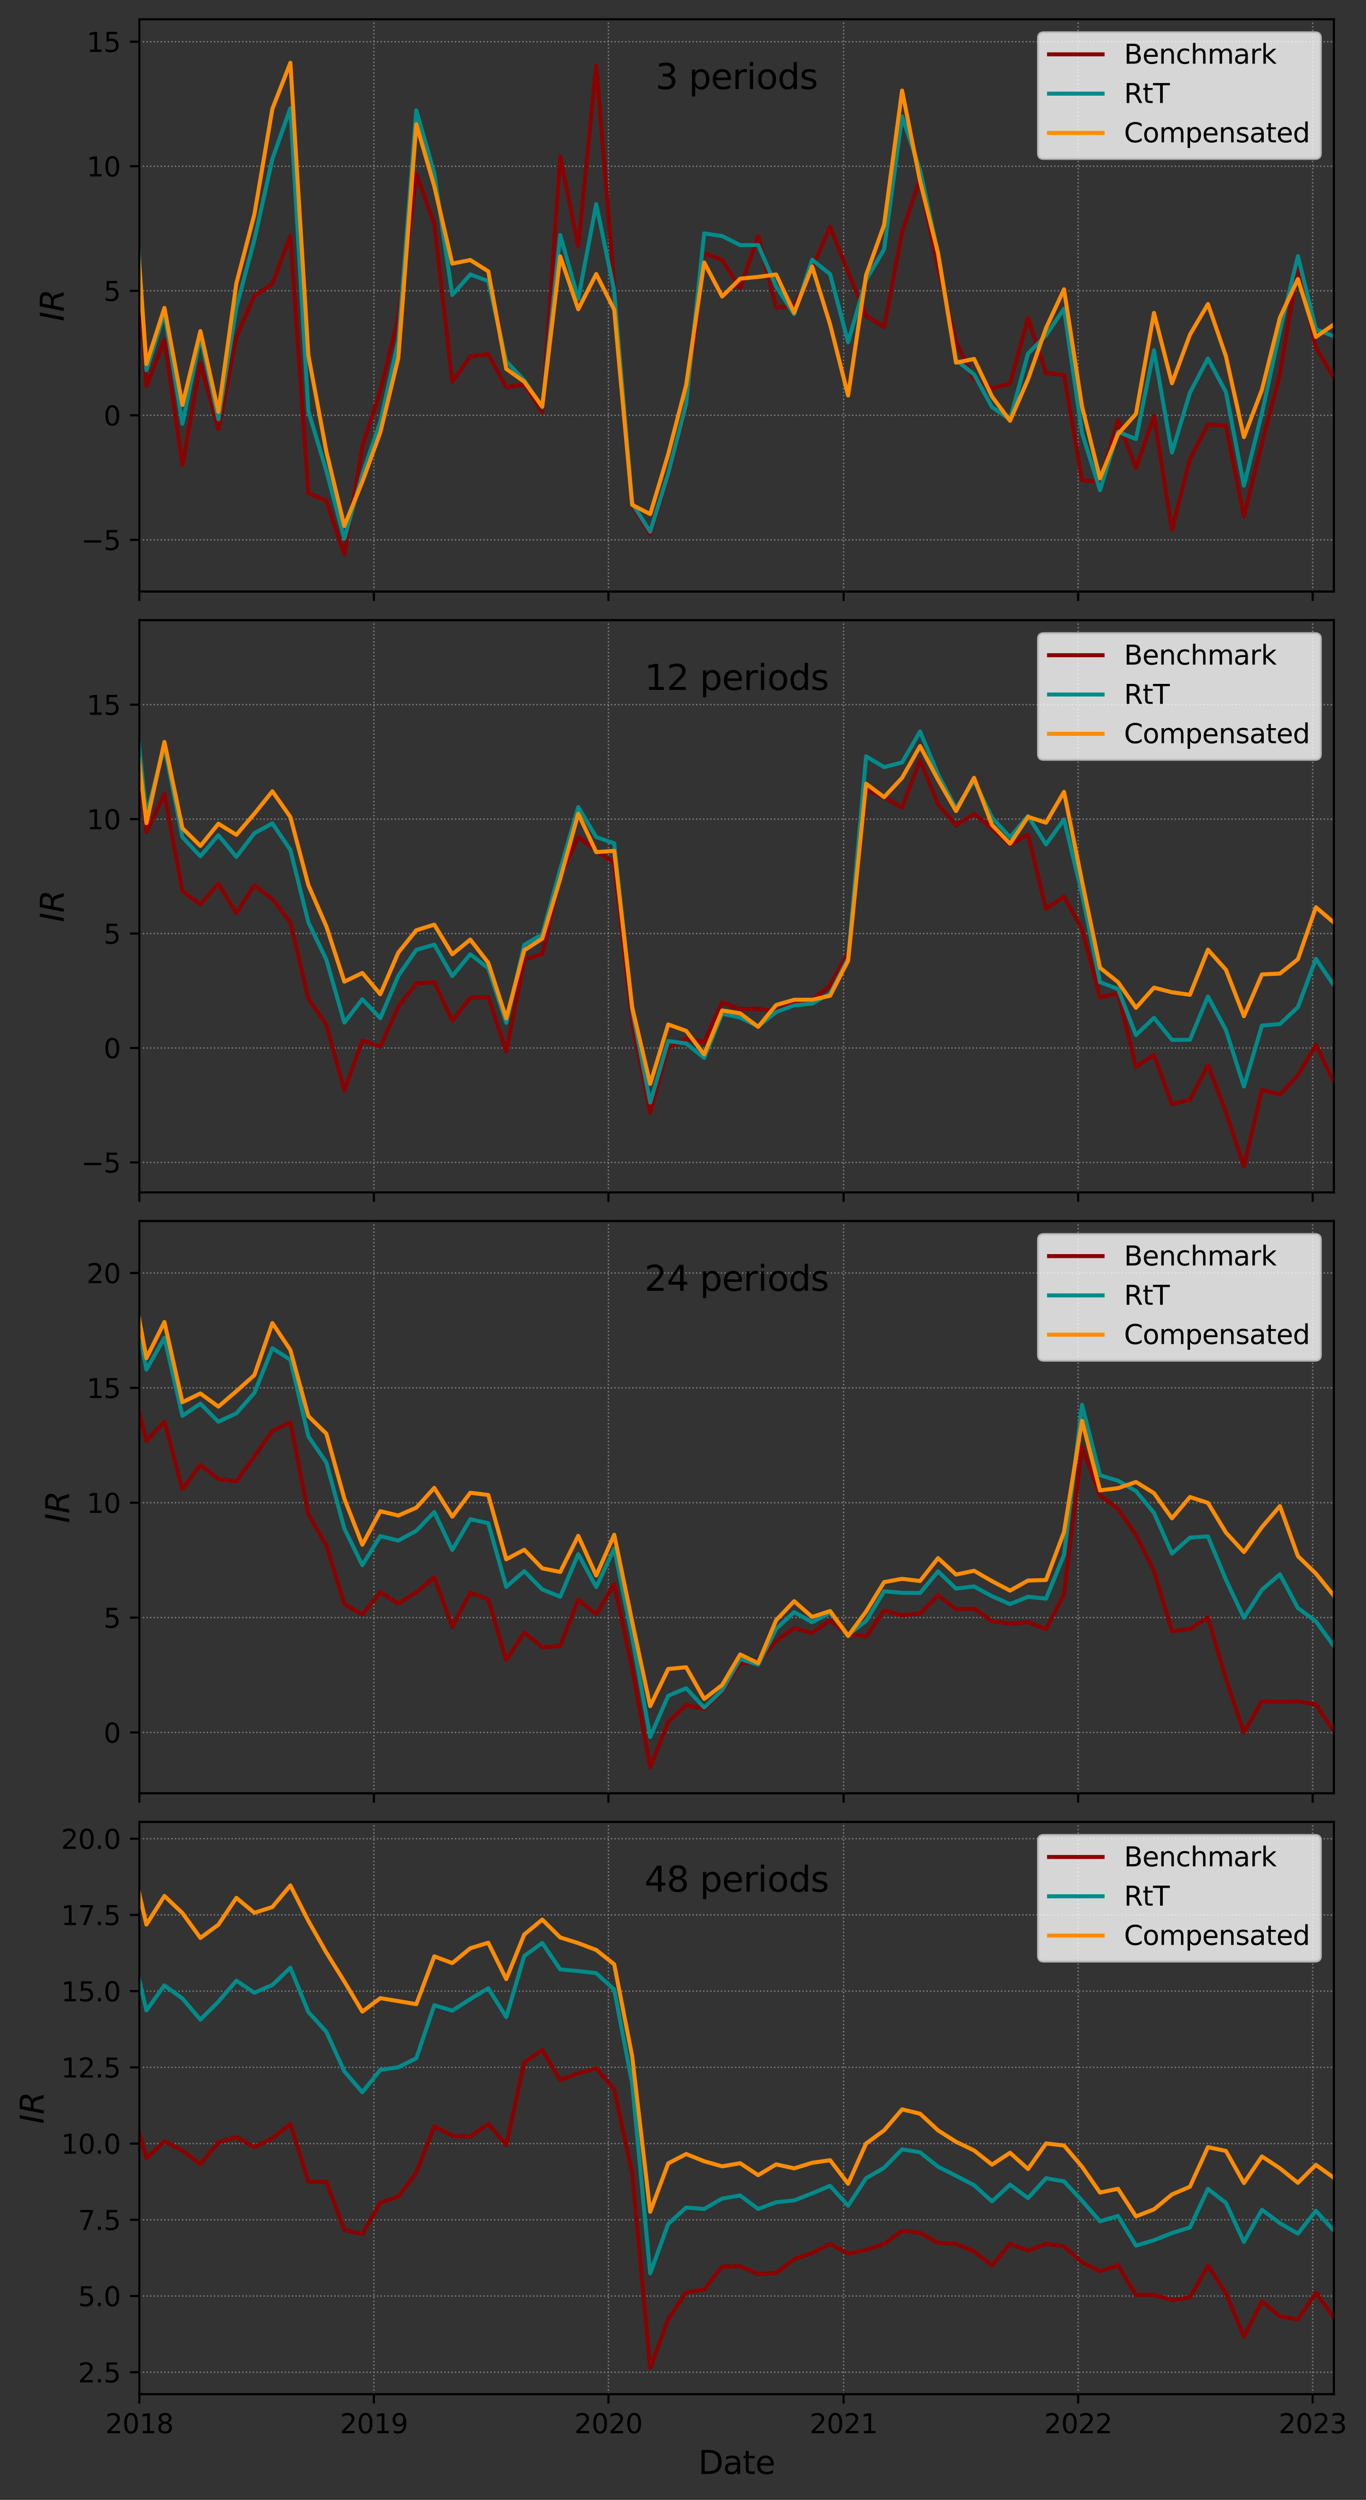 <?xml version="1.0" encoding="utf-8" standalone="no"?>
<!DOCTYPE svg PUBLIC "-//W3C//DTD SVG 1.1//EN"
  "http://www.w3.org/Graphics/SVG/1.1/DTD/svg11.dtd">
<svg xmlns:xlink="http://www.w3.org/1999/xlink" width="510.48pt" height="933.732pt" viewBox="0 0 510.48 933.732" xmlns="http://www.w3.org/2000/svg" version="1.1">
 <rect x="0" y="0" width="510.48" height="933.732" fill="#333333" stroke="none"/>
 <defs>
  <style type="text/css">*{stroke-linejoin: round; stroke-linecap: butt}</style>
 </defs>
 <g id="figure_1">
  <g id="patch_1">
   <path d="M 0 933.732 
L 510.48 933.732 
L 510.48 0 
L 0 0 
L 0 933.732 
z
" style="fill: none"/>
  </g>
  <g id="axes_1">
   <g id="patch_2">
    <path d="M 52.079 220.945 
L 498.479 220.945 
L 498.479 7.2 
L 52.079 7.2 
L 52.079 220.945 
z
" style="fill: none"/>
   </g>
   <g id="matplotlib.axis_1">
    <g id="xtick_1">
     <g id="line2d_1">
      <path d="M 52.079 220.945 
L 52.079 7.2 
" clip-path="url(#pf3fa4f8fb9)" style="fill: none; stroke-dasharray: 0.5,0.825; stroke-dashoffset: 0; stroke: #808080; stroke-width: 0.5"/>
     </g>
     <g id="line2d_2">
      <defs>
       <path id="m455e12d6a9" d="M 0 0 
L 0 3.5 
" style="stroke: #000000; stroke-width: 0.8"/>
      </defs>
      <g>
       <use xlink:href="#m455e12d6a9" x="52.079" y="220.945" style="stroke: #000000; stroke-width: 0.8"/>
      </g>
     </g>
    </g>
    <g id="xtick_2">
     <g id="line2d_3">
      <path d="M 139.726 220.945 
L 139.726 7.2 
" clip-path="url(#pf3fa4f8fb9)" style="fill: none; stroke-dasharray: 0.5,0.825; stroke-dashoffset: 0; stroke: #808080; stroke-width: 0.5"/>
     </g>
     <g id="line2d_4">
      <g>
       <use xlink:href="#m455e12d6a9" x="139.726" y="220.945" style="stroke: #000000; stroke-width: 0.8"/>
      </g>
     </g>
    </g>
    <g id="xtick_3">
     <g id="line2d_5">
      <path d="M 227.374 220.945 
L 227.374 7.2 
" clip-path="url(#pf3fa4f8fb9)" style="fill: none; stroke-dasharray: 0.5,0.825; stroke-dashoffset: 0; stroke: #808080; stroke-width: 0.5"/>
     </g>
     <g id="line2d_6">
      <g>
       <use xlink:href="#m455e12d6a9" x="227.374" y="220.945" style="stroke: #000000; stroke-width: 0.8"/>
      </g>
     </g>
    </g>
    <g id="xtick_4">
     <g id="line2d_7">
      <path d="M 315.261 220.945 
L 315.261 7.2 
" clip-path="url(#pf3fa4f8fb9)" style="fill: none; stroke-dasharray: 0.5,0.825; stroke-dashoffset: 0; stroke: #808080; stroke-width: 0.5"/>
     </g>
     <g id="line2d_8">
      <g>
       <use xlink:href="#m455e12d6a9" x="315.261" y="220.945" style="stroke: #000000; stroke-width: 0.8"/>
      </g>
     </g>
    </g>
    <g id="xtick_5">
     <g id="line2d_9">
      <path d="M 402.908 220.945 
L 402.908 7.2 
" clip-path="url(#pf3fa4f8fb9)" style="fill: none; stroke-dasharray: 0.5,0.825; stroke-dashoffset: 0; stroke: #808080; stroke-width: 0.5"/>
     </g>
     <g id="line2d_10">
      <g>
       <use xlink:href="#m455e12d6a9" x="402.908" y="220.945" style="stroke: #000000; stroke-width: 0.8"/>
      </g>
     </g>
    </g>
    <g id="xtick_6">
     <g id="line2d_11">
      <path d="M 490.555 220.945 
L 490.555 7.2 
" clip-path="url(#pf3fa4f8fb9)" style="fill: none; stroke-dasharray: 0.5,0.825; stroke-dashoffset: 0; stroke: #808080; stroke-width: 0.5"/>
     </g>
     <g id="line2d_12">
      <g>
       <use xlink:href="#m455e12d6a9" x="490.555" y="220.945" style="stroke: #000000; stroke-width: 0.8"/>
      </g>
     </g>
    </g>
   </g>
   <g id="matplotlib.axis_2">
    <g id="ytick_1">
     <g id="line2d_13">
      <path d="M 52.079 201.642 
L 498.479 201.642 
" clip-path="url(#pf3fa4f8fb9)" style="fill: none; stroke-dasharray: 0.5,0.825; stroke-dashoffset: 0; stroke: #808080; stroke-width: 0.5"/>
     </g>
     <g id="line2d_14">
      <defs>
       <path id="m83aa239197" d="M 0 0 
L -3.5 0 
" style="stroke: #000000; stroke-width: 0.8"/>
      </defs>
      <g>
       <use xlink:href="#m83aa239197" x="52.079" y="201.642" style="stroke: #000000; stroke-width: 0.8"/>
      </g>
     </g>
     <g id="text_1">
      <!-- −5 -->
      <g transform="translate(30.337 205.442) scale(0.1 -0.1)">
       <defs>
        <path id="DejaVuSans-2212" d="M 678 2272 
L 4684 2272 
L 4684 1741 
L 678 1741 
L 678 2272 
z
" transform="scale(0.016)"/>
        <path id="DejaVuSans-35" d="M 691 4666 
L 3169 4666 
L 3169 4134 
L 1269 4134 
L 1269 2991 
Q 1406 3038 1543 3061 
Q 1681 3084 1819 3084 
Q 2600 3084 3056 2656 
Q 3513 2228 3513 1497 
Q 3513 744 3044 326 
Q 2575 -91 1722 -91 
Q 1428 -91 1123 -41 
Q 819 9 494 109 
L 494 744 
Q 775 591 1075 516 
Q 1375 441 1709 441 
Q 2250 441 2565 725 
Q 2881 1009 2881 1497 
Q 2881 1984 2565 2268 
Q 2250 2553 1709 2553 
Q 1456 2553 1204 2497 
Q 953 2441 691 2322 
L 691 4666 
z
" transform="scale(0.016)"/>
       </defs>
       <use xlink:href="#DejaVuSans-2212"/>
       <use xlink:href="#DejaVuSans-35" x="83.789"/>
      </g>
     </g>
    </g>
    <g id="ytick_2">
     <g id="line2d_15">
      <path d="M 52.079 155.126 
L 498.479 155.126 
" clip-path="url(#pf3fa4f8fb9)" style="fill: none; stroke-dasharray: 0.5,0.825; stroke-dashoffset: 0; stroke: #808080; stroke-width: 0.5"/>
     </g>
     <g id="line2d_16">
      <g>
       <use xlink:href="#m83aa239197" x="52.079" y="155.126" style="stroke: #000000; stroke-width: 0.8"/>
      </g>
     </g>
     <g id="text_2">
      <!-- 0 -->
      <g transform="translate(38.717 158.925) scale(0.1 -0.1)">
       <defs>
        <path id="DejaVuSans-30" d="M 2034 4250 
Q 1547 4250 1301 3770 
Q 1056 3291 1056 2328 
Q 1056 1369 1301 889 
Q 1547 409 2034 409 
Q 2525 409 2770 889 
Q 3016 1369 3016 2328 
Q 3016 3291 2770 3770 
Q 2525 4250 2034 4250 
z
M 2034 4750 
Q 2819 4750 3233 4129 
Q 3647 3509 3647 2328 
Q 3647 1150 3233 529 
Q 2819 -91 2034 -91 
Q 1250 -91 836 529 
Q 422 1150 422 2328 
Q 422 3509 836 4129 
Q 1250 4750 2034 4750 
z
" transform="scale(0.016)"/>
       </defs>
       <use xlink:href="#DejaVuSans-30"/>
      </g>
     </g>
    </g>
    <g id="ytick_3">
     <g id="line2d_17">
      <path d="M 52.079 108.61 
L 498.479 108.61 
" clip-path="url(#pf3fa4f8fb9)" style="fill: none; stroke-dasharray: 0.5,0.825; stroke-dashoffset: 0; stroke: #808080; stroke-width: 0.5"/>
     </g>
     <g id="line2d_18">
      <g>
       <use xlink:href="#m83aa239197" x="52.079" y="108.61" style="stroke: #000000; stroke-width: 0.8"/>
      </g>
     </g>
     <g id="text_3">
      <!-- 5 -->
      <g transform="translate(38.717 112.409) scale(0.1 -0.1)">
       <use xlink:href="#DejaVuSans-35"/>
      </g>
     </g>
    </g>
    <g id="ytick_4">
     <g id="line2d_19">
      <path d="M 52.079 62.093 
L 498.479 62.093 
" clip-path="url(#pf3fa4f8fb9)" style="fill: none; stroke-dasharray: 0.5,0.825; stroke-dashoffset: 0; stroke: #808080; stroke-width: 0.5"/>
     </g>
     <g id="line2d_20">
      <g>
       <use xlink:href="#m83aa239197" x="52.079" y="62.093" style="stroke: #000000; stroke-width: 0.8"/>
      </g>
     </g>
     <g id="text_4">
      <!-- 10 -->
      <g transform="translate(32.354 65.893) scale(0.1 -0.1)">
       <defs>
        <path id="DejaVuSans-31" d="M 794 531 
L 1825 531 
L 1825 4091 
L 703 3866 
L 703 4441 
L 1819 4666 
L 2450 4666 
L 2450 531 
L 3481 531 
L 3481 0 
L 794 0 
L 794 531 
z
" transform="scale(0.016)"/>
       </defs>
       <use xlink:href="#DejaVuSans-31"/>
       <use xlink:href="#DejaVuSans-30" x="63.623"/>
      </g>
     </g>
    </g>
    <g id="ytick_5">
     <g id="line2d_21">
      <path d="M 52.079 15.577 
L 498.479 15.577 
" clip-path="url(#pf3fa4f8fb9)" style="fill: none; stroke-dasharray: 0.5,0.825; stroke-dashoffset: 0; stroke: #808080; stroke-width: 0.5"/>
     </g>
     <g id="line2d_22">
      <g>
       <use xlink:href="#m83aa239197" x="52.079" y="15.577" style="stroke: #000000; stroke-width: 0.8"/>
      </g>
     </g>
     <g id="text_5">
      <!-- 15 -->
      <g transform="translate(32.354 19.376) scale(0.1 -0.1)">
       <use xlink:href="#DejaVuSans-31"/>
       <use xlink:href="#DejaVuSans-35" x="63.623"/>
      </g>
     </g>
    </g>
    <g id="text_6">
     <!-- $IR$ -->
     <g transform="translate(23.842 120.012) rotate(-90) scale(0.12 -0.12)">
      <defs>
       <path id="DejaVuSans-Oblique-49" d="M 1081 4666 
L 1716 4666 
L 806 0 
L 172 0 
L 1081 4666 
z
" transform="scale(0.016)"/>
       <path id="DejaVuSans-Oblique-52" d="M 1613 4147 
L 1294 2491 
L 2106 2491 
Q 2584 2491 2879 2755 
Q 3175 3019 3175 3444 
Q 3175 3784 2976 3965 
Q 2778 4147 2406 4147 
L 1613 4147 
z
M 2772 2241 
Q 2972 2194 3105 2009 
Q 3238 1825 3413 1275 
L 3809 0 
L 3144 0 
L 2778 1197 
Q 2638 1659 2453 1815 
Q 2269 1972 1888 1972 
L 1191 1972 
L 806 0 
L 172 0 
L 1081 4666 
L 2503 4666 
Q 3150 4666 3495 4373 
Q 3841 4081 3841 3531 
Q 3841 3044 3547 2687 
Q 3253 2331 2772 2241 
z
" transform="scale(0.016)"/>
      </defs>
      <use xlink:href="#DejaVuSans-Oblique-49" transform="translate(0 0.094)"/>
      <use xlink:href="#DejaVuSans-Oblique-52" transform="translate(29.492 0.094)"/>
     </g>
    </g>
   </g>
   <g id="line2d_23">
    <path d="M 511.48 165.006 
L 505.203 148.479 
L 498.479 141.08 
L 491.756 129.813 
L 485.032 99.138 
L 478.309 139.785 
L 471.585 165.628 
L 464.861 192.837 
L 458.138 159.104 
L 451.414 158.517 
L 444.69 171.489 
L 437.967 197.871 
L 431.243 155.422 
L 424.52 174.817 
L 417.796 156.972 
L 411.072 180.069 
L 404.349 179.336 
L 397.625 140.084 
L 390.902 139.336 
L 384.178 118.82 
L 377.454 143.267 
L 370.731 145.102 
L 364.007 141.65 
L 357.283 127.725 
L 350.56 100.432 
L 343.836 66.943 
L 337.113 86.664 
L 330.389 122.129 
L 323.665 117.865 
L 316.942 101.674 
L 310.218 84.733 
L 303.495 100.004 
L 296.771 114.311 
L 290.047 114.758 
L 283.324 88.19 
L 276.6 107.671 
L 269.876 97.144 
L 263.153 94.508 
L 256.429 151.941 
L 249.706 177.677 
L 242.982 199.611 
L 236.258 188.763 
L 222.811 24.555 
L 216.088 92.104 
L 209.364 58.427 
L 202.64 153.993 
L 195.917 143.671 
L 189.193 144.59 
L 182.469 132.293 
L 175.746 133.166 
L 169.022 142.613 
L 162.299 83.695 
L 155.575 65.042 
L 148.851 118.36 
L 142.128 145.921 
L 135.404 166.878 
L 128.681 207.039 
L 121.957 187.102 
L 115.233 184.248 
L 108.51 88.115 
L 101.786 106.049 
L 95.062 110.515 
L 88.339 125.84 
L 81.615 160.305 
L 74.892 135.626 
L 68.168 173.813 
L 61.444 126.948 
L 54.721 144.225 
L 47.997 46.278 
L 41.274 46.683 
L 34.55 33.879 
L 27.826 68.318 
L 21.103 83.721 
L 14.379 130.528 
L 7.655 98.531 
L 0.932 102.058 
L -1 96.076 
L -1 96.076 
" clip-path="url(#pf3fa4f8fb9)" style="fill: none; stroke: #8b0000; stroke-width: 1.5; stroke-linecap: square"/>
   </g>
   <g id="line2d_24">
    <path d="M 511.48 181.139 
L 505.203 154.051 
L 498.479 125.582 
L 491.756 123.009 
L 485.032 95.683 
L 478.309 123.468 
L 471.585 154.328 
L 464.861 181.385 
L 458.138 146.442 
L 451.414 133.9 
L 444.69 146.659 
L 437.967 169.022 
L 431.243 130.827 
L 424.52 163.977 
L 417.796 161.288 
L 411.072 183.071 
L 404.349 161.704 
L 397.625 115.336 
L 390.902 125.222 
L 384.178 132.096 
L 377.454 156.619 
L 370.731 152.074 
L 364.007 139.794 
L 357.283 134.504 
L 350.56 94.546 
L 343.836 63.486 
L 337.113 43.485 
L 330.389 93.13 
L 323.665 104.498 
L 316.942 127.821 
L 310.218 102.401 
L 303.495 97.001 
L 296.771 117.379 
L 290.047 107 
L 283.324 91.499 
L 276.6 91.561 
L 269.876 88.167 
L 263.153 87.195 
L 256.429 150.882 
L 249.706 176.929 
L 242.982 198.592 
L 236.258 188.072 
L 229.535 108.643 
L 222.811 76.267 
L 216.088 111.642 
L 209.364 87.788 
L 202.64 152.135 
L 195.917 142.07 
L 189.193 134.938 
L 182.469 104.992 
L 175.746 102.506 
L 169.022 110.145 
L 162.299 64.767 
L 155.575 41.212 
L 148.851 127.272 
L 142.128 157.516 
L 135.404 177.14 
L 128.681 201.211 
L 121.957 175.852 
L 115.233 153.545 
L 108.51 40.428 
L 101.786 59.373 
L 95.062 89.551 
L 88.339 114.737 
L 81.615 156.641 
L 74.892 125.645 
L 68.168 158.28 
L 61.444 117.024 
L 54.721 138.262 
L 47.997 35.222 
L 41.274 16.916 
L 34.55 22.375 
L 27.826 58.116 
L 21.103 72.326 
L 14.379 114.591 
L 7.655 87.541 
L 0.932 109.091 
L -1 106.749 
L -1 106.749 
" clip-path="url(#pf3fa4f8fb9)" style="fill: none; stroke: #008b8b; stroke-width: 1.5; stroke-linecap: square"/>
   </g>
   <g id="line2d_25">
    <path d="M 511.48 185.594 
L 505.203 157.369 
L 498.479 121.156 
L 491.756 125.858 
L 485.032 104.216 
L 478.309 118.647 
L 471.585 145.631 
L 464.861 163.265 
L 458.138 133.104 
L 451.414 113.566 
L 444.69 124.995 
L 437.967 143.166 
L 431.243 116.886 
L 424.52 154.573 
L 417.796 162.158 
L 411.072 178.692 
L 404.349 151.781 
L 397.625 108.052 
L 390.902 122.546 
L 384.178 141.654 
L 377.454 157.165 
L 370.731 148.106 
L 364.007 134.065 
L 357.283 135.457 
L 350.56 94.669 
L 343.836 67.657 
L 337.113 33.817 
L 330.389 84.005 
L 323.665 102.754 
L 316.942 147.725 
L 310.218 121.194 
L 303.495 99.524 
L 296.771 116.817 
L 290.047 102.524 
L 283.324 103.426 
L 276.6 104.095 
L 269.876 110.75 
L 263.153 98.03 
L 256.429 143.762 
L 249.706 169.69 
L 242.982 192.007 
L 236.258 188.577 
L 229.535 115.688 
L 222.811 102.343 
L 216.088 115.521 
L 209.364 95.745 
L 202.64 151.834 
L 195.917 142.587 
L 189.193 137.789 
L 182.469 101.349 
L 175.746 97.112 
L 169.022 98.454 
L 162.299 69.572 
L 155.575 46.377 
L 148.851 133.691 
L 142.128 161.518 
L 135.404 179.918 
L 128.681 196.486 
L 121.957 168.63 
L 115.233 132.674 
L 108.51 23.452 
L 101.786 40.67 
L 95.062 80.058 
L 88.339 105.835 
L 81.615 153.838 
L 74.892 123.667 
L 68.168 151.256 
L 61.444 115.006 
L 54.721 135.961 
L 47.997 44.264 
L 41.274 17.369 
L 34.55 27.782 
L 27.826 61.499 
L 21.103 78.135 
L 14.379 114.31 
L 7.655 92.215 
L 0.932 113.103 
L -1 113.879 
L -1 113.879 
" clip-path="url(#pf3fa4f8fb9)" style="fill: none; stroke: #ff8c00; stroke-width: 1.5; stroke-linecap: square"/>
   </g>
   <g id="patch_3">
    <path d="M 52.079 220.945 
L 52.079 7.2 
" style="fill: none; stroke: #000000; stroke-width: 0.8; stroke-linejoin: miter; stroke-linecap: square"/>
   </g>
   <g id="patch_4">
    <path d="M 498.479 220.945 
L 498.479 7.2 
" style="fill: none; stroke: #000000; stroke-width: 0.8; stroke-linejoin: miter; stroke-linecap: square"/>
   </g>
   <g id="patch_5">
    <path d="M 52.079 220.945 
L 498.479 220.945 
" style="fill: none; stroke: #000000; stroke-width: 0.8; stroke-linejoin: miter; stroke-linecap: square"/>
   </g>
   <g id="patch_6">
    <path d="M 52.079 7.2 
L 498.479 7.2 
" style="fill: none; stroke: #000000; stroke-width: 0.8; stroke-linejoin: miter; stroke-linecap: square"/>
   </g>
   <g id="text_7">
    <!-- 3 periods -->
    <g transform="translate(244.984 33.262) scale(0.13 -0.13)">
     <defs>
      <path id="DejaVuSans-33" d="M 2597 2516 
Q 3050 2419 3304 2112 
Q 3559 1806 3559 1356 
Q 3559 666 3084 287 
Q 2609 -91 1734 -91 
Q 1441 -91 1130 -33 
Q 819 25 488 141 
L 488 750 
Q 750 597 1062 519 
Q 1375 441 1716 441 
Q 2309 441 2620 675 
Q 2931 909 2931 1356 
Q 2931 1769 2642 2001 
Q 2353 2234 1838 2234 
L 1294 2234 
L 1294 2753 
L 1863 2753 
Q 2328 2753 2575 2939 
Q 2822 3125 2822 3475 
Q 2822 3834 2567 4026 
Q 2313 4219 1838 4219 
Q 1578 4219 1281 4162 
Q 984 4106 628 3988 
L 628 4550 
Q 988 4650 1302 4700 
Q 1616 4750 1894 4750 
Q 2613 4750 3031 4423 
Q 3450 4097 3450 3541 
Q 3450 3153 3228 2886 
Q 3006 2619 2597 2516 
z
" transform="scale(0.016)"/>
      <path id="DejaVuSans-20" transform="scale(0.016)"/>
      <path id="DejaVuSans-70" d="M 1159 525 
L 1159 -1331 
L 581 -1331 
L 581 3500 
L 1159 3500 
L 1159 2969 
Q 1341 3281 1617 3432 
Q 1894 3584 2278 3584 
Q 2916 3584 3314 3078 
Q 3713 2572 3713 1747 
Q 3713 922 3314 415 
Q 2916 -91 2278 -91 
Q 1894 -91 1617 61 
Q 1341 213 1159 525 
z
M 3116 1747 
Q 3116 2381 2855 2742 
Q 2594 3103 2138 3103 
Q 1681 3103 1420 2742 
Q 1159 2381 1159 1747 
Q 1159 1113 1420 752 
Q 1681 391 2138 391 
Q 2594 391 2855 752 
Q 3116 1113 3116 1747 
z
" transform="scale(0.016)"/>
      <path id="DejaVuSans-65" d="M 3597 1894 
L 3597 1613 
L 953 1613 
Q 991 1019 1311 708 
Q 1631 397 2203 397 
Q 2534 397 2845 478 
Q 3156 559 3463 722 
L 3463 178 
Q 3153 47 2828 -22 
Q 2503 -91 2169 -91 
Q 1331 -91 842 396 
Q 353 884 353 1716 
Q 353 2575 817 3079 
Q 1281 3584 2069 3584 
Q 2775 3584 3186 3129 
Q 3597 2675 3597 1894 
z
M 3022 2063 
Q 3016 2534 2758 2815 
Q 2500 3097 2075 3097 
Q 1594 3097 1305 2825 
Q 1016 2553 972 2059 
L 3022 2063 
z
" transform="scale(0.016)"/>
      <path id="DejaVuSans-72" d="M 2631 2963 
Q 2534 3019 2420 3045 
Q 2306 3072 2169 3072 
Q 1681 3072 1420 2755 
Q 1159 2438 1159 1844 
L 1159 0 
L 581 0 
L 581 3500 
L 1159 3500 
L 1159 2956 
Q 1341 3275 1631 3429 
Q 1922 3584 2338 3584 
Q 2397 3584 2469 3576 
Q 2541 3569 2628 3553 
L 2631 2963 
z
" transform="scale(0.016)"/>
      <path id="DejaVuSans-69" d="M 603 3500 
L 1178 3500 
L 1178 0 
L 603 0 
L 603 3500 
z
M 603 4863 
L 1178 4863 
L 1178 4134 
L 603 4134 
L 603 4863 
z
" transform="scale(0.016)"/>
      <path id="DejaVuSans-6f" d="M 1959 3097 
Q 1497 3097 1228 2736 
Q 959 2375 959 1747 
Q 959 1119 1226 758 
Q 1494 397 1959 397 
Q 2419 397 2687 759 
Q 2956 1122 2956 1747 
Q 2956 2369 2687 2733 
Q 2419 3097 1959 3097 
z
M 1959 3584 
Q 2709 3584 3137 3096 
Q 3566 2609 3566 1747 
Q 3566 888 3137 398 
Q 2709 -91 1959 -91 
Q 1206 -91 779 398 
Q 353 888 353 1747 
Q 353 2609 779 3096 
Q 1206 3584 1959 3584 
z
" transform="scale(0.016)"/>
      <path id="DejaVuSans-64" d="M 2906 2969 
L 2906 4863 
L 3481 4863 
L 3481 0 
L 2906 0 
L 2906 525 
Q 2725 213 2448 61 
Q 2172 -91 1784 -91 
Q 1150 -91 751 415 
Q 353 922 353 1747 
Q 353 2572 751 3078 
Q 1150 3584 1784 3584 
Q 2172 3584 2448 3432 
Q 2725 3281 2906 2969 
z
M 947 1747 
Q 947 1113 1208 752 
Q 1469 391 1925 391 
Q 2381 391 2643 752 
Q 2906 1113 2906 1747 
Q 2906 2381 2643 2742 
Q 2381 3103 1925 3103 
Q 1469 3103 1208 2742 
Q 947 2381 947 1747 
z
" transform="scale(0.016)"/>
      <path id="DejaVuSans-73" d="M 2834 3397 
L 2834 2853 
Q 2591 2978 2328 3040 
Q 2066 3103 1784 3103 
Q 1356 3103 1142 2972 
Q 928 2841 928 2578 
Q 928 2378 1081 2264 
Q 1234 2150 1697 2047 
L 1894 2003 
Q 2506 1872 2764 1633 
Q 3022 1394 3022 966 
Q 3022 478 2636 193 
Q 2250 -91 1575 -91 
Q 1294 -91 989 -36 
Q 684 19 347 128 
L 347 722 
Q 666 556 975 473 
Q 1284 391 1588 391 
Q 1994 391 2212 530 
Q 2431 669 2431 922 
Q 2431 1156 2273 1281 
Q 2116 1406 1581 1522 
L 1381 1569 
Q 847 1681 609 1914 
Q 372 2147 372 2553 
Q 372 3047 722 3315 
Q 1072 3584 1716 3584 
Q 2034 3584 2315 3537 
Q 2597 3491 2834 3397 
z
" transform="scale(0.016)"/>
     </defs>
     <use xlink:href="#DejaVuSans-33"/>
     <use xlink:href="#DejaVuSans-20" x="63.623"/>
     <use xlink:href="#DejaVuSans-70" x="95.41"/>
     <use xlink:href="#DejaVuSans-65" x="158.887"/>
     <use xlink:href="#DejaVuSans-72" x="220.41"/>
     <use xlink:href="#DejaVuSans-69" x="261.523"/>
     <use xlink:href="#DejaVuSans-6f" x="289.307"/>
     <use xlink:href="#DejaVuSans-64" x="350.488"/>
     <use xlink:href="#DejaVuSans-73" x="413.965"/>
    </g>
   </g>
   <g id="legend_1">
    <g id="patch_7">
     <path d="M 390.039 59.234 
L 491.479 59.234 
Q 493.479 59.234 493.479 57.234 
L 493.479 14.2 
Q 493.479 12.2 491.479 12.2 
L 390.039 12.2 
Q 388.039 12.2 388.039 14.2 
L 388.039 57.234 
Q 388.039 59.234 390.039 59.234 
z
" style="fill: #ffffff; opacity: 0.8; stroke: #cccccc; stroke-linejoin: miter"/>
    </g>
    <g id="line2d_26">
     <path d="M 392.039 20.298 
L 402.039 20.298 
L 412.039 20.298 
" style="fill: none; stroke: #8b0000; stroke-width: 1.5; stroke-linecap: square"/>
    </g>
    <g id="text_8">
     <!-- Benchmark -->
     <g transform="translate(420.039 23.798) scale(0.1 -0.1)">
      <defs>
       <path id="DejaVuSans-42" d="M 1259 2228 
L 1259 519 
L 2272 519 
Q 2781 519 3026 730 
Q 3272 941 3272 1375 
Q 3272 1813 3026 2020 
Q 2781 2228 2272 2228 
L 1259 2228 
z
M 1259 4147 
L 1259 2741 
L 2194 2741 
Q 2656 2741 2882 2914 
Q 3109 3088 3109 3444 
Q 3109 3797 2882 3972 
Q 2656 4147 2194 4147 
L 1259 4147 
z
M 628 4666 
L 2241 4666 
Q 2963 4666 3353 4366 
Q 3744 4066 3744 3513 
Q 3744 3084 3544 2831 
Q 3344 2578 2956 2516 
Q 3422 2416 3680 2098 
Q 3938 1781 3938 1306 
Q 3938 681 3513 340 
Q 3088 0 2303 0 
L 628 0 
L 628 4666 
z
" transform="scale(0.016)"/>
       <path id="DejaVuSans-6e" d="M 3513 2113 
L 3513 0 
L 2938 0 
L 2938 2094 
Q 2938 2591 2744 2837 
Q 2550 3084 2163 3084 
Q 1697 3084 1428 2787 
Q 1159 2491 1159 1978 
L 1159 0 
L 581 0 
L 581 3500 
L 1159 3500 
L 1159 2956 
Q 1366 3272 1645 3428 
Q 1925 3584 2291 3584 
Q 2894 3584 3203 3211 
Q 3513 2838 3513 2113 
z
" transform="scale(0.016)"/>
       <path id="DejaVuSans-63" d="M 3122 3366 
L 3122 2828 
Q 2878 2963 2633 3030 
Q 2388 3097 2138 3097 
Q 1578 3097 1268 2742 
Q 959 2388 959 1747 
Q 959 1106 1268 751 
Q 1578 397 2138 397 
Q 2388 397 2633 464 
Q 2878 531 3122 666 
L 3122 134 
Q 2881 22 2623 -34 
Q 2366 -91 2075 -91 
Q 1284 -91 818 406 
Q 353 903 353 1747 
Q 353 2603 823 3093 
Q 1294 3584 2113 3584 
Q 2378 3584 2631 3529 
Q 2884 3475 3122 3366 
z
" transform="scale(0.016)"/>
       <path id="DejaVuSans-68" d="M 3513 2113 
L 3513 0 
L 2938 0 
L 2938 2094 
Q 2938 2591 2744 2837 
Q 2550 3084 2163 3084 
Q 1697 3084 1428 2787 
Q 1159 2491 1159 1978 
L 1159 0 
L 581 0 
L 581 4863 
L 1159 4863 
L 1159 2956 
Q 1366 3272 1645 3428 
Q 1925 3584 2291 3584 
Q 2894 3584 3203 3211 
Q 3513 2838 3513 2113 
z
" transform="scale(0.016)"/>
       <path id="DejaVuSans-6d" d="M 3328 2828 
Q 3544 3216 3844 3400 
Q 4144 3584 4550 3584 
Q 5097 3584 5394 3201 
Q 5691 2819 5691 2113 
L 5691 0 
L 5113 0 
L 5113 2094 
Q 5113 2597 4934 2840 
Q 4756 3084 4391 3084 
Q 3944 3084 3684 2787 
Q 3425 2491 3425 1978 
L 3425 0 
L 2847 0 
L 2847 2094 
Q 2847 2600 2669 2842 
Q 2491 3084 2119 3084 
Q 1678 3084 1418 2786 
Q 1159 2488 1159 1978 
L 1159 0 
L 581 0 
L 581 3500 
L 1159 3500 
L 1159 2956 
Q 1356 3278 1631 3431 
Q 1906 3584 2284 3584 
Q 2666 3584 2933 3390 
Q 3200 3197 3328 2828 
z
" transform="scale(0.016)"/>
       <path id="DejaVuSans-61" d="M 2194 1759 
Q 1497 1759 1228 1600 
Q 959 1441 959 1056 
Q 959 750 1161 570 
Q 1363 391 1709 391 
Q 2188 391 2477 730 
Q 2766 1069 2766 1631 
L 2766 1759 
L 2194 1759 
z
M 3341 1997 
L 3341 0 
L 2766 0 
L 2766 531 
Q 2569 213 2275 61 
Q 1981 -91 1556 -91 
Q 1019 -91 701 211 
Q 384 513 384 1019 
Q 384 1609 779 1909 
Q 1175 2209 1959 2209 
L 2766 2209 
L 2766 2266 
Q 2766 2663 2505 2880 
Q 2244 3097 1772 3097 
Q 1472 3097 1187 3025 
Q 903 2953 641 2809 
L 641 3341 
Q 956 3463 1253 3523 
Q 1550 3584 1831 3584 
Q 2591 3584 2966 3190 
Q 3341 2797 3341 1997 
z
" transform="scale(0.016)"/>
       <path id="DejaVuSans-6b" d="M 581 4863 
L 1159 4863 
L 1159 1991 
L 2875 3500 
L 3609 3500 
L 1753 1863 
L 3688 0 
L 2938 0 
L 1159 1709 
L 1159 0 
L 581 0 
L 581 4863 
z
" transform="scale(0.016)"/>
      </defs>
      <use xlink:href="#DejaVuSans-42"/>
      <use xlink:href="#DejaVuSans-65" x="68.604"/>
      <use xlink:href="#DejaVuSans-6e" x="130.127"/>
      <use xlink:href="#DejaVuSans-63" x="193.506"/>
      <use xlink:href="#DejaVuSans-68" x="248.486"/>
      <use xlink:href="#DejaVuSans-6d" x="311.865"/>
      <use xlink:href="#DejaVuSans-61" x="409.277"/>
      <use xlink:href="#DejaVuSans-72" x="470.557"/>
      <use xlink:href="#DejaVuSans-6b" x="511.67"/>
     </g>
    </g>
    <g id="line2d_27">
     <path d="M 392.039 34.977 
L 402.039 34.977 
L 412.039 34.977 
" style="fill: none; stroke: #008b8b; stroke-width: 1.5; stroke-linecap: square"/>
    </g>
    <g id="text_9">
     <!-- RtT -->
     <g transform="translate(420.039 38.477) scale(0.1 -0.1)">
      <defs>
       <path id="DejaVuSans-52" d="M 2841 2188 
Q 3044 2119 3236 1894 
Q 3428 1669 3622 1275 
L 4263 0 
L 3584 0 
L 2988 1197 
Q 2756 1666 2539 1819 
Q 2322 1972 1947 1972 
L 1259 1972 
L 1259 0 
L 628 0 
L 628 4666 
L 2053 4666 
Q 2853 4666 3247 4331 
Q 3641 3997 3641 3322 
Q 3641 2881 3436 2590 
Q 3231 2300 2841 2188 
z
M 1259 4147 
L 1259 2491 
L 2053 2491 
Q 2509 2491 2742 2702 
Q 2975 2913 2975 3322 
Q 2975 3731 2742 3939 
Q 2509 4147 2053 4147 
L 1259 4147 
z
" transform="scale(0.016)"/>
       <path id="DejaVuSans-74" d="M 1172 4494 
L 1172 3500 
L 2356 3500 
L 2356 3053 
L 1172 3053 
L 1172 1153 
Q 1172 725 1289 603 
Q 1406 481 1766 481 
L 2356 481 
L 2356 0 
L 1766 0 
Q 1100 0 847 248 
Q 594 497 594 1153 
L 594 3053 
L 172 3053 
L 172 3500 
L 594 3500 
L 594 4494 
L 1172 4494 
z
" transform="scale(0.016)"/>
       <path id="DejaVuSans-54" d="M -19 4666 
L 3928 4666 
L 3928 4134 
L 2272 4134 
L 2272 0 
L 1638 0 
L 1638 4134 
L -19 4134 
L -19 4666 
z
" transform="scale(0.016)"/>
      </defs>
      <use xlink:href="#DejaVuSans-52"/>
      <use xlink:href="#DejaVuSans-74" x="69.482"/>
      <use xlink:href="#DejaVuSans-54" x="108.691"/>
     </g>
    </g>
    <g id="line2d_28">
     <path d="M 392.039 49.655 
L 402.039 49.655 
L 412.039 49.655 
" style="fill: none; stroke: #ff8c00; stroke-width: 1.5; stroke-linecap: square"/>
    </g>
    <g id="text_10">
     <!-- Compensated -->
     <g transform="translate(420.039 53.155) scale(0.1 -0.1)">
      <defs>
       <path id="DejaVuSans-43" d="M 4122 4306 
L 4122 3641 
Q 3803 3938 3442 4084 
Q 3081 4231 2675 4231 
Q 1875 4231 1450 3742 
Q 1025 3253 1025 2328 
Q 1025 1406 1450 917 
Q 1875 428 2675 428 
Q 3081 428 3442 575 
Q 3803 722 4122 1019 
L 4122 359 
Q 3791 134 3420 21 
Q 3050 -91 2638 -91 
Q 1578 -91 968 557 
Q 359 1206 359 2328 
Q 359 3453 968 4101 
Q 1578 4750 2638 4750 
Q 3056 4750 3426 4639 
Q 3797 4528 4122 4306 
z
" transform="scale(0.016)"/>
      </defs>
      <use xlink:href="#DejaVuSans-43"/>
      <use xlink:href="#DejaVuSans-6f" x="69.824"/>
      <use xlink:href="#DejaVuSans-6d" x="131.006"/>
      <use xlink:href="#DejaVuSans-70" x="228.418"/>
      <use xlink:href="#DejaVuSans-65" x="291.895"/>
      <use xlink:href="#DejaVuSans-6e" x="353.418"/>
      <use xlink:href="#DejaVuSans-73" x="416.797"/>
      <use xlink:href="#DejaVuSans-61" x="468.896"/>
      <use xlink:href="#DejaVuSans-74" x="530.176"/>
      <use xlink:href="#DejaVuSans-65" x="569.385"/>
      <use xlink:href="#DejaVuSans-64" x="630.908"/>
     </g>
    </g>
   </g>
  </g>
  <g id="axes_2">
   <g id="patch_8">
    <path d="M 52.079 445.376 
L 498.479 445.376 
L 498.479 231.632 
L 52.079 231.632 
L 52.079 445.376 
z
" style="fill: none"/>
   </g>
   <g id="matplotlib.axis_3">
    <g id="xtick_7">
     <g id="line2d_29">
      <path d="M 52.079 445.376 
L 52.079 231.632 
" clip-path="url(#p9e446ef64f)" style="fill: none; stroke-dasharray: 0.5,0.825; stroke-dashoffset: 0; stroke: #808080; stroke-width: 0.5"/>
     </g>
     <g id="line2d_30">
      <g>
       <use xlink:href="#m455e12d6a9" x="52.079" y="445.376" style="stroke: #000000; stroke-width: 0.8"/>
      </g>
     </g>
    </g>
    <g id="xtick_8">
     <g id="line2d_31">
      <path d="M 139.726 445.376 
L 139.726 231.632 
" clip-path="url(#p9e446ef64f)" style="fill: none; stroke-dasharray: 0.5,0.825; stroke-dashoffset: 0; stroke: #808080; stroke-width: 0.5"/>
     </g>
     <g id="line2d_32">
      <g>
       <use xlink:href="#m455e12d6a9" x="139.726" y="445.376" style="stroke: #000000; stroke-width: 0.8"/>
      </g>
     </g>
    </g>
    <g id="xtick_9">
     <g id="line2d_33">
      <path d="M 227.374 445.376 
L 227.374 231.632 
" clip-path="url(#p9e446ef64f)" style="fill: none; stroke-dasharray: 0.5,0.825; stroke-dashoffset: 0; stroke: #808080; stroke-width: 0.5"/>
     </g>
     <g id="line2d_34">
      <g>
       <use xlink:href="#m455e12d6a9" x="227.374" y="445.376" style="stroke: #000000; stroke-width: 0.8"/>
      </g>
     </g>
    </g>
    <g id="xtick_10">
     <g id="line2d_35">
      <path d="M 315.261 445.376 
L 315.261 231.632 
" clip-path="url(#p9e446ef64f)" style="fill: none; stroke-dasharray: 0.5,0.825; stroke-dashoffset: 0; stroke: #808080; stroke-width: 0.5"/>
     </g>
     <g id="line2d_36">
      <g>
       <use xlink:href="#m455e12d6a9" x="315.261" y="445.376" style="stroke: #000000; stroke-width: 0.8"/>
      </g>
     </g>
    </g>
    <g id="xtick_11">
     <g id="line2d_37">
      <path d="M 402.908 445.376 
L 402.908 231.632 
" clip-path="url(#p9e446ef64f)" style="fill: none; stroke-dasharray: 0.5,0.825; stroke-dashoffset: 0; stroke: #808080; stroke-width: 0.5"/>
     </g>
     <g id="line2d_38">
      <g>
       <use xlink:href="#m455e12d6a9" x="402.908" y="445.376" style="stroke: #000000; stroke-width: 0.8"/>
      </g>
     </g>
    </g>
    <g id="xtick_12">
     <g id="line2d_39">
      <path d="M 490.555 445.376 
L 490.555 231.632 
" clip-path="url(#p9e446ef64f)" style="fill: none; stroke-dasharray: 0.5,0.825; stroke-dashoffset: 0; stroke: #808080; stroke-width: 0.5"/>
     </g>
     <g id="line2d_40">
      <g>
       <use xlink:href="#m455e12d6a9" x="490.555" y="445.376" style="stroke: #000000; stroke-width: 0.8"/>
      </g>
     </g>
    </g>
   </g>
   <g id="matplotlib.axis_4">
    <g id="ytick_6">
     <g id="line2d_41">
      <path d="M 52.079 434.181 
L 498.479 434.181 
" clip-path="url(#p9e446ef64f)" style="fill: none; stroke-dasharray: 0.5,0.825; stroke-dashoffset: 0; stroke: #808080; stroke-width: 0.5"/>
     </g>
     <g id="line2d_42">
      <g>
       <use xlink:href="#m83aa239197" x="52.079" y="434.181" style="stroke: #000000; stroke-width: 0.8"/>
      </g>
     </g>
     <g id="text_11">
      <!-- −5 -->
      <g transform="translate(30.337 437.981) scale(0.1 -0.1)">
       <use xlink:href="#DejaVuSans-2212"/>
       <use xlink:href="#DejaVuSans-35" x="83.789"/>
      </g>
     </g>
    </g>
    <g id="ytick_7">
     <g id="line2d_43">
      <path d="M 52.079 391.435 
L 498.479 391.435 
" clip-path="url(#p9e446ef64f)" style="fill: none; stroke-dasharray: 0.5,0.825; stroke-dashoffset: 0; stroke: #808080; stroke-width: 0.5"/>
     </g>
     <g id="line2d_44">
      <g>
       <use xlink:href="#m83aa239197" x="52.079" y="391.435" style="stroke: #000000; stroke-width: 0.8"/>
      </g>
     </g>
     <g id="text_12">
      <!-- 0 -->
      <g transform="translate(38.717 395.234) scale(0.1 -0.1)">
       <use xlink:href="#DejaVuSans-30"/>
      </g>
     </g>
    </g>
    <g id="ytick_8">
     <g id="line2d_45">
      <path d="M 52.079 348.688 
L 498.479 348.688 
" clip-path="url(#p9e446ef64f)" style="fill: none; stroke-dasharray: 0.5,0.825; stroke-dashoffset: 0; stroke: #808080; stroke-width: 0.5"/>
     </g>
     <g id="line2d_46">
      <g>
       <use xlink:href="#m83aa239197" x="52.079" y="348.688" style="stroke: #000000; stroke-width: 0.8"/>
      </g>
     </g>
     <g id="text_13">
      <!-- 5 -->
      <g transform="translate(38.717 352.487) scale(0.1 -0.1)">
       <use xlink:href="#DejaVuSans-35"/>
      </g>
     </g>
    </g>
    <g id="ytick_9">
     <g id="line2d_47">
      <path d="M 52.079 305.941 
L 498.479 305.941 
" clip-path="url(#p9e446ef64f)" style="fill: none; stroke-dasharray: 0.5,0.825; stroke-dashoffset: 0; stroke: #808080; stroke-width: 0.5"/>
     </g>
     <g id="line2d_48">
      <g>
       <use xlink:href="#m83aa239197" x="52.079" y="305.941" style="stroke: #000000; stroke-width: 0.8"/>
      </g>
     </g>
     <g id="text_14">
      <!-- 10 -->
      <g transform="translate(32.354 309.741) scale(0.1 -0.1)">
       <use xlink:href="#DejaVuSans-31"/>
       <use xlink:href="#DejaVuSans-30" x="63.623"/>
      </g>
     </g>
    </g>
    <g id="ytick_10">
     <g id="line2d_49">
      <path d="M 52.079 263.195 
L 498.479 263.195 
" clip-path="url(#p9e446ef64f)" style="fill: none; stroke-dasharray: 0.5,0.825; stroke-dashoffset: 0; stroke: #808080; stroke-width: 0.5"/>
     </g>
     <g id="line2d_50">
      <g>
       <use xlink:href="#m83aa239197" x="52.079" y="263.195" style="stroke: #000000; stroke-width: 0.8"/>
      </g>
     </g>
     <g id="text_15">
      <!-- 15 -->
      <g transform="translate(32.354 266.994) scale(0.1 -0.1)">
       <use xlink:href="#DejaVuSans-31"/>
       <use xlink:href="#DejaVuSans-35" x="63.623"/>
      </g>
     </g>
    </g>
    <g id="text_16">
     <!-- $IR$ -->
     <g transform="translate(23.842 344.444) rotate(-90) scale(0.12 -0.12)">
      <use xlink:href="#DejaVuSans-Oblique-49" transform="translate(0 0.094)"/>
      <use xlink:href="#DejaVuSans-Oblique-52" transform="translate(29.492 0.094)"/>
     </g>
    </g>
   </g>
   <g id="line2d_51">
    <path d="M 511.48 393.435 
L 505.203 391.618 
L 498.479 404.091 
L 491.756 390.289 
L 485.032 401.613 
L 478.309 408.871 
L 471.585 407.075 
L 464.861 435.661 
L 458.138 415.414 
L 451.414 397.827 
L 444.69 410.713 
L 437.967 412.43 
L 431.243 394.003 
L 424.52 398.541 
L 417.796 370.966 
L 411.072 372.621 
L 404.349 347.015 
L 397.625 334.871 
L 390.902 339.522 
L 384.178 311.695 
L 377.454 315.491 
L 370.731 309.433 
L 364.007 303.963 
L 357.283 308.263 
L 350.56 300.375 
L 343.836 283.84 
L 337.113 301.61 
L 330.389 297.74 
L 323.665 294.75 
L 316.942 355.781 
L 310.218 368.061 
L 303.495 373.535 
L 296.771 373.887 
L 290.047 377.891 
L 283.324 376.772 
L 276.6 376.951 
L 269.876 374.43 
L 263.153 389.287 
L 256.429 387.891 
L 249.706 391.336 
L 242.982 415.638 
L 236.258 381.87 
L 229.535 322.338 
L 222.811 317.789 
L 216.088 312.595 
L 209.364 327.198 
L 202.64 356.343 
L 195.917 358.355 
L 189.193 392.745 
L 182.469 372.383 
L 175.746 372.685 
L 169.022 381.234 
L 162.299 366.845 
L 155.575 367.309 
L 148.851 376.05 
L 142.128 390.937 
L 135.404 388.656 
L 128.681 407.276 
L 121.957 382.699 
L 115.233 373.042 
L 108.51 344.42 
L 101.786 335.833 
L 95.062 330.69 
L 88.339 341.05 
L 81.615 330.023 
L 74.892 337.819 
L 68.168 332.871 
L 61.444 296.49 
L 54.721 310.776 
L 47.997 252.328 
L 41.274 260.783 
L 34.55 261.901 
L 27.826 250.718 
L 21.103 274.657 
L 14.379 300.552 
L 7.655 304.58 
L 0.932 317.215 
L -1 312.144 
L -1 312.144 
" clip-path="url(#p9e446ef64f)" style="fill: none; stroke: #8b0000; stroke-width: 1.5; stroke-linecap: square"/>
   </g>
   <g id="line2d_52">
    <path d="M 511.48 381.73 
L 505.203 370.742 
L 498.479 368.018 
L 491.756 358.148 
L 485.032 376.176 
L 478.309 382.488 
L 471.585 383.052 
L 464.861 405.818 
L 458.138 384.728 
L 451.414 372.201 
L 444.69 388.356 
L 437.967 388.403 
L 431.243 380.157 
L 424.52 386.596 
L 417.796 369.405 
L 411.072 366.834 
L 404.349 333.852 
L 397.625 306.073 
L 390.902 315.413 
L 384.178 304.78 
L 377.454 312.751 
L 370.731 305.375 
L 364.007 291.575 
L 357.283 301.981 
L 350.56 289.299 
L 343.836 273.217 
L 337.113 284.773 
L 330.389 286.533 
L 323.665 282.496 
L 316.942 357.957 
L 310.218 371.135 
L 303.495 374.87 
L 296.771 375.502 
L 290.047 378.019 
L 283.324 383.354 
L 276.6 380.078 
L 269.876 378.62 
L 263.153 395.146 
L 256.429 389.726 
L 249.706 388.815 
L 242.982 411.802 
L 236.258 377.302 
L 229.535 314.982 
L 222.811 312.653 
L 216.088 301.456 
L 209.364 324.681 
L 202.64 349.012 
L 195.917 352.88 
L 189.193 382.037 
L 182.469 361.643 
L 175.746 356.422 
L 169.022 364.552 
L 162.299 352.845 
L 155.575 354.784 
L 148.851 364.451 
L 142.128 380.274 
L 135.404 373.25 
L 128.681 381.938 
L 121.957 358.426 
L 115.233 344.471 
L 108.51 317.431 
L 101.786 307.556 
L 95.062 311.197 
L 88.339 320.056 
L 81.615 311.943 
L 74.892 319.818 
L 68.168 312.683 
L 61.444 278.803 
L 54.721 304.369 
L 47.997 241.347 
L 41.274 241.426 
L 34.55 253.876 
L 27.826 248.424 
L 21.103 259.843 
L 14.379 285.489 
L 7.655 287.606 
L 0.932 304.159 
L -1 297.786 
L -1 297.786 
" clip-path="url(#p9e446ef64f)" style="fill: none; stroke: #008b8b; stroke-width: 1.5; stroke-linecap: square"/>
   </g>
   <g id="line2d_53">
    <path d="M 511.48 374.662 
L 505.203 359.262 
L 498.479 344.597 
L 491.756 338.852 
L 485.032 358.275 
L 478.309 363.637 
L 471.585 363.958 
L 464.861 379.557 
L 458.138 362.209 
L 451.414 354.727 
L 444.69 371.553 
L 437.967 370.629 
L 431.243 368.893 
L 424.52 376.424 
L 417.796 366.805 
L 411.072 361.467 
L 404.349 329.143 
L 397.625 295.759 
L 390.902 307.284 
L 384.178 305.089 
L 377.454 315.145 
L 370.731 308.114 
L 364.007 290.522 
L 357.283 302.924 
L 350.56 291.278 
L 343.836 278.668 
L 337.113 290.526 
L 330.389 297.738 
L 323.665 292.725 
L 316.942 358.809 
L 310.218 371.904 
L 303.495 373.433 
L 296.771 373.426 
L 290.047 375.371 
L 283.324 383.541 
L 276.6 378.491 
L 269.876 377.403 
L 263.153 393.848 
L 256.429 385.04 
L 249.706 382.641 
L 242.982 404.847 
L 236.258 376.266 
L 229.535 317.796 
L 222.811 318.271 
L 216.088 303.924 
L 209.364 328.223 
L 202.64 350.567 
L 195.917 354.929 
L 189.193 380.357 
L 182.469 359.609 
L 175.746 350.939 
L 169.022 356.431 
L 162.299 345.362 
L 155.575 347.445 
L 148.851 355.797 
L 142.128 371.36 
L 135.404 363.417 
L 128.681 366.654 
L 121.957 346.012 
L 115.233 330.587 
L 108.51 305.148 
L 101.786 295.559 
L 95.062 303.908 
L 88.339 311.812 
L 81.615 307.671 
L 74.892 315.959 
L 68.168 309.338 
L 61.444 277.131 
L 54.721 307.452 
L 47.997 250.745 
L 41.274 245.745 
L 34.55 265.012 
L 27.826 262.335 
L 21.103 261.381 
L 14.379 283.967 
L 7.655 283.758 
L 0.932 299.7 
L -1 293.839 
L -1 293.839 
" clip-path="url(#p9e446ef64f)" style="fill: none; stroke: #ff8c00; stroke-width: 1.5; stroke-linecap: square"/>
   </g>
   <g id="patch_9">
    <path d="M 52.079 445.376 
L 52.079 231.632 
" style="fill: none; stroke: #000000; stroke-width: 0.8; stroke-linejoin: miter; stroke-linecap: square"/>
   </g>
   <g id="patch_10">
    <path d="M 498.479 445.376 
L 498.479 231.632 
" style="fill: none; stroke: #000000; stroke-width: 0.8; stroke-linejoin: miter; stroke-linecap: square"/>
   </g>
   <g id="patch_11">
    <path d="M 52.079 445.376 
L 498.479 445.376 
" style="fill: none; stroke: #000000; stroke-width: 0.8; stroke-linejoin: miter; stroke-linecap: square"/>
   </g>
   <g id="patch_12">
    <path d="M 52.079 231.632 
L 498.479 231.632 
" style="fill: none; stroke: #000000; stroke-width: 0.8; stroke-linejoin: miter; stroke-linecap: square"/>
   </g>
   <g id="text_17">
    <!-- 12 periods -->
    <g transform="translate(240.849 257.693) scale(0.13 -0.13)">
     <defs>
      <path id="DejaVuSans-32" d="M 1228 531 
L 3431 531 
L 3431 0 
L 469 0 
L 469 531 
Q 828 903 1448 1529 
Q 2069 2156 2228 2338 
Q 2531 2678 2651 2914 
Q 2772 3150 2772 3378 
Q 2772 3750 2511 3984 
Q 2250 4219 1831 4219 
Q 1534 4219 1204 4116 
Q 875 4013 500 3803 
L 500 4441 
Q 881 4594 1212 4672 
Q 1544 4750 1819 4750 
Q 2544 4750 2975 4387 
Q 3406 4025 3406 3419 
Q 3406 3131 3298 2873 
Q 3191 2616 2906 2266 
Q 2828 2175 2409 1742 
Q 1991 1309 1228 531 
z
" transform="scale(0.016)"/>
     </defs>
     <use xlink:href="#DejaVuSans-31"/>
     <use xlink:href="#DejaVuSans-32" x="63.623"/>
     <use xlink:href="#DejaVuSans-20" x="127.246"/>
     <use xlink:href="#DejaVuSans-70" x="159.033"/>
     <use xlink:href="#DejaVuSans-65" x="222.51"/>
     <use xlink:href="#DejaVuSans-72" x="284.033"/>
     <use xlink:href="#DejaVuSans-69" x="325.146"/>
     <use xlink:href="#DejaVuSans-6f" x="352.93"/>
     <use xlink:href="#DejaVuSans-64" x="414.111"/>
     <use xlink:href="#DejaVuSans-73" x="477.588"/>
    </g>
   </g>
   <g id="legend_2">
    <g id="patch_13">
     <path d="M 390.039 283.666 
L 491.479 283.666 
Q 493.479 283.666 493.479 281.666 
L 493.479 238.632 
Q 493.479 236.632 491.479 236.632 
L 390.039 236.632 
Q 388.039 236.632 388.039 238.632 
L 388.039 281.666 
Q 388.039 283.666 390.039 283.666 
z
" style="fill: #ffffff; opacity: 0.8; stroke: #cccccc; stroke-linejoin: miter"/>
    </g>
    <g id="line2d_54">
     <path d="M 392.039 244.73 
L 402.039 244.73 
L 412.039 244.73 
" style="fill: none; stroke: #8b0000; stroke-width: 1.5; stroke-linecap: square"/>
    </g>
    <g id="text_18">
     <!-- Benchmark -->
     <g transform="translate(420.039 248.23) scale(0.1 -0.1)">
      <use xlink:href="#DejaVuSans-42"/>
      <use xlink:href="#DejaVuSans-65" x="68.604"/>
      <use xlink:href="#DejaVuSans-6e" x="130.127"/>
      <use xlink:href="#DejaVuSans-63" x="193.506"/>
      <use xlink:href="#DejaVuSans-68" x="248.486"/>
      <use xlink:href="#DejaVuSans-6d" x="311.865"/>
      <use xlink:href="#DejaVuSans-61" x="409.277"/>
      <use xlink:href="#DejaVuSans-72" x="470.557"/>
      <use xlink:href="#DejaVuSans-6b" x="511.67"/>
     </g>
    </g>
    <g id="line2d_55">
     <path d="M 392.039 259.408 
L 402.039 259.408 
L 412.039 259.408 
" style="fill: none; stroke: #008b8b; stroke-width: 1.5; stroke-linecap: square"/>
    </g>
    <g id="text_19">
     <!-- RtT -->
     <g transform="translate(420.039 262.908) scale(0.1 -0.1)">
      <use xlink:href="#DejaVuSans-52"/>
      <use xlink:href="#DejaVuSans-74" x="69.482"/>
      <use xlink:href="#DejaVuSans-54" x="108.691"/>
     </g>
    </g>
    <g id="line2d_56">
     <path d="M 392.039 274.086 
L 402.039 274.086 
L 412.039 274.086 
" style="fill: none; stroke: #ff8c00; stroke-width: 1.5; stroke-linecap: square"/>
    </g>
    <g id="text_20">
     <!-- Compensated -->
     <g transform="translate(420.039 277.586) scale(0.1 -0.1)">
      <use xlink:href="#DejaVuSans-43"/>
      <use xlink:href="#DejaVuSans-6f" x="69.824"/>
      <use xlink:href="#DejaVuSans-6d" x="131.006"/>
      <use xlink:href="#DejaVuSans-70" x="228.418"/>
      <use xlink:href="#DejaVuSans-65" x="291.895"/>
      <use xlink:href="#DejaVuSans-6e" x="353.418"/>
      <use xlink:href="#DejaVuSans-73" x="416.797"/>
      <use xlink:href="#DejaVuSans-61" x="468.896"/>
      <use xlink:href="#DejaVuSans-74" x="530.176"/>
      <use xlink:href="#DejaVuSans-65" x="569.385"/>
      <use xlink:href="#DejaVuSans-64" x="630.908"/>
     </g>
    </g>
   </g>
  </g>
  <g id="axes_3">
   <g id="patch_14">
    <path d="M 52.079 669.808 
L 498.479 669.808 
L 498.479 456.064 
L 52.079 456.064 
L 52.079 669.808 
z
" style="fill: none"/>
   </g>
   <g id="matplotlib.axis_5">
    <g id="xtick_13">
     <g id="line2d_57">
      <path d="M 52.079 669.808 
L 52.079 456.064 
" clip-path="url(#p3d10eea47d)" style="fill: none; stroke-dasharray: 0.5,0.825; stroke-dashoffset: 0; stroke: #808080; stroke-width: 0.5"/>
     </g>
     <g id="line2d_58">
      <g>
       <use xlink:href="#m455e12d6a9" x="52.079" y="669.808" style="stroke: #000000; stroke-width: 0.8"/>
      </g>
     </g>
    </g>
    <g id="xtick_14">
     <g id="line2d_59">
      <path d="M 139.726 669.808 
L 139.726 456.064 
" clip-path="url(#p3d10eea47d)" style="fill: none; stroke-dasharray: 0.5,0.825; stroke-dashoffset: 0; stroke: #808080; stroke-width: 0.5"/>
     </g>
     <g id="line2d_60">
      <g>
       <use xlink:href="#m455e12d6a9" x="139.726" y="669.808" style="stroke: #000000; stroke-width: 0.8"/>
      </g>
     </g>
    </g>
    <g id="xtick_15">
     <g id="line2d_61">
      <path d="M 227.374 669.808 
L 227.374 456.064 
" clip-path="url(#p3d10eea47d)" style="fill: none; stroke-dasharray: 0.5,0.825; stroke-dashoffset: 0; stroke: #808080; stroke-width: 0.5"/>
     </g>
     <g id="line2d_62">
      <g>
       <use xlink:href="#m455e12d6a9" x="227.374" y="669.808" style="stroke: #000000; stroke-width: 0.8"/>
      </g>
     </g>
    </g>
    <g id="xtick_16">
     <g id="line2d_63">
      <path d="M 315.261 669.808 
L 315.261 456.064 
" clip-path="url(#p3d10eea47d)" style="fill: none; stroke-dasharray: 0.5,0.825; stroke-dashoffset: 0; stroke: #808080; stroke-width: 0.5"/>
     </g>
     <g id="line2d_64">
      <g>
       <use xlink:href="#m455e12d6a9" x="315.261" y="669.808" style="stroke: #000000; stroke-width: 0.8"/>
      </g>
     </g>
    </g>
    <g id="xtick_17">
     <g id="line2d_65">
      <path d="M 402.908 669.808 
L 402.908 456.064 
" clip-path="url(#p3d10eea47d)" style="fill: none; stroke-dasharray: 0.5,0.825; stroke-dashoffset: 0; stroke: #808080; stroke-width: 0.5"/>
     </g>
     <g id="line2d_66">
      <g>
       <use xlink:href="#m455e12d6a9" x="402.908" y="669.808" style="stroke: #000000; stroke-width: 0.8"/>
      </g>
     </g>
    </g>
    <g id="xtick_18">
     <g id="line2d_67">
      <path d="M 490.555 669.808 
L 490.555 456.064 
" clip-path="url(#p3d10eea47d)" style="fill: none; stroke-dasharray: 0.5,0.825; stroke-dashoffset: 0; stroke: #808080; stroke-width: 0.5"/>
     </g>
     <g id="line2d_68">
      <g>
       <use xlink:href="#m455e12d6a9" x="490.555" y="669.808" style="stroke: #000000; stroke-width: 0.8"/>
      </g>
     </g>
    </g>
   </g>
   <g id="matplotlib.axis_6">
    <g id="ytick_11">
     <g id="line2d_69">
      <path d="M 52.079 647.085 
L 498.479 647.085 
" clip-path="url(#p3d10eea47d)" style="fill: none; stroke-dasharray: 0.5,0.825; stroke-dashoffset: 0; stroke: #808080; stroke-width: 0.5"/>
     </g>
     <g id="line2d_70">
      <g>
       <use xlink:href="#m83aa239197" x="52.079" y="647.085" style="stroke: #000000; stroke-width: 0.8"/>
      </g>
     </g>
     <g id="text_21">
      <!-- 0 -->
      <g transform="translate(38.717 650.884) scale(0.1 -0.1)">
       <use xlink:href="#DejaVuSans-30"/>
      </g>
     </g>
    </g>
    <g id="ytick_12">
     <g id="line2d_71">
      <path d="M 52.079 604.181 
L 498.479 604.181 
" clip-path="url(#p3d10eea47d)" style="fill: none; stroke-dasharray: 0.5,0.825; stroke-dashoffset: 0; stroke: #808080; stroke-width: 0.5"/>
     </g>
     <g id="line2d_72">
      <g>
       <use xlink:href="#m83aa239197" x="52.079" y="604.181" style="stroke: #000000; stroke-width: 0.8"/>
      </g>
     </g>
     <g id="text_22">
      <!-- 5 -->
      <g transform="translate(38.717 607.981) scale(0.1 -0.1)">
       <use xlink:href="#DejaVuSans-35"/>
      </g>
     </g>
    </g>
    <g id="ytick_13">
     <g id="line2d_73">
      <path d="M 52.079 561.278 
L 498.479 561.278 
" clip-path="url(#p3d10eea47d)" style="fill: none; stroke-dasharray: 0.5,0.825; stroke-dashoffset: 0; stroke: #808080; stroke-width: 0.5"/>
     </g>
     <g id="line2d_74">
      <g>
       <use xlink:href="#m83aa239197" x="52.079" y="561.278" style="stroke: #000000; stroke-width: 0.8"/>
      </g>
     </g>
     <g id="text_23">
      <!-- 10 -->
      <g transform="translate(32.354 565.077) scale(0.1 -0.1)">
       <use xlink:href="#DejaVuSans-31"/>
       <use xlink:href="#DejaVuSans-30" x="63.623"/>
      </g>
     </g>
    </g>
    <g id="ytick_14">
     <g id="line2d_75">
      <path d="M 52.079 518.375 
L 498.479 518.375 
" clip-path="url(#p3d10eea47d)" style="fill: none; stroke-dasharray: 0.5,0.825; stroke-dashoffset: 0; stroke: #808080; stroke-width: 0.5"/>
     </g>
     <g id="line2d_76">
      <g>
       <use xlink:href="#m83aa239197" x="52.079" y="518.375" style="stroke: #000000; stroke-width: 0.8"/>
      </g>
     </g>
     <g id="text_24">
      <!-- 15 -->
      <g transform="translate(32.354 522.174) scale(0.1 -0.1)">
       <use xlink:href="#DejaVuSans-31"/>
       <use xlink:href="#DejaVuSans-35" x="63.623"/>
      </g>
     </g>
    </g>
    <g id="ytick_15">
     <g id="line2d_77">
      <path d="M 52.079 475.472 
L 498.479 475.472 
" clip-path="url(#p3d10eea47d)" style="fill: none; stroke-dasharray: 0.5,0.825; stroke-dashoffset: 0; stroke: #808080; stroke-width: 0.5"/>
     </g>
     <g id="line2d_78">
      <g>
       <use xlink:href="#m83aa239197" x="52.079" y="475.472" style="stroke: #000000; stroke-width: 0.8"/>
      </g>
     </g>
     <g id="text_25">
      <!-- 20 -->
      <g transform="translate(32.354 479.271) scale(0.1 -0.1)">
       <use xlink:href="#DejaVuSans-32"/>
       <use xlink:href="#DejaVuSans-30" x="63.623"/>
      </g>
     </g>
    </g>
    <g id="text_26">
     <!-- $IR$ -->
     <g transform="translate(25.859 568.876) rotate(-90) scale(0.12 -0.12)">
      <use xlink:href="#DejaVuSans-Oblique-49" transform="translate(0 0.094)"/>
      <use xlink:href="#DejaVuSans-Oblique-52" transform="translate(29.492 0.094)"/>
     </g>
    </g>
   </g>
   <g id="line2d_79">
    <path d="M 511.48 650.424 
L 505.203 651.221 
L 498.479 646.654 
L 491.756 636.677 
L 485.032 635.432 
L 478.309 635.665 
L 471.585 635.422 
L 464.861 647.121 
L 458.138 627.122 
L 451.414 604.123 
L 444.69 608.439 
L 437.967 609.251 
L 431.243 586.791 
L 424.52 573.25 
L 417.796 563.586 
L 411.072 558.535 
L 404.349 540.449 
L 397.625 595.441 
L 390.902 608.482 
L 384.178 605.904 
L 377.454 606.456 
L 370.731 605.491 
L 364.007 600.856 
L 357.283 601.104 
L 350.56 595.851 
L 343.836 602.706 
L 337.113 603.34 
L 330.389 601.557 
L 323.665 611.363 
L 316.942 610.208 
L 310.218 605.281 
L 303.495 609.949 
L 296.771 608.16 
L 290.047 612.954 
L 283.324 620.806 
L 276.6 621.3 
L 269.876 631.809 
L 263.153 638.284 
L 256.429 636.88 
L 249.706 643.217 
L 242.982 660.093 
L 236.258 623.274 
L 229.535 591.629 
L 222.811 603.009 
L 216.088 597.505 
L 209.364 614.783 
L 202.64 615.296 
L 195.917 609.699 
L 189.193 620.099 
L 182.469 597.48 
L 175.746 594.806 
L 169.022 607.626 
L 162.299 589.187 
L 155.575 594.74 
L 148.851 598.953 
L 142.128 594.698 
L 135.404 603.037 
L 128.681 599.157 
L 121.957 577.228 
L 115.233 565.632 
L 108.51 531.296 
L 101.786 534.424 
L 95.062 544.01 
L 88.339 553.327 
L 81.615 552.456 
L 74.892 547.167 
L 68.168 556.284 
L 61.444 531.008 
L 54.721 538.254 
L 47.997 511.531 
L 41.274 499.827 
L 34.55 520.351 
L 27.826 547.14 
L 21.103 566.273 
L 14.379 574.712 
L 7.655 561.734 
L 0.932 576.974 
L -1 580.667 
" clip-path="url(#p3d10eea47d)" style="fill: none; stroke: #8b0000; stroke-width: 1.5; stroke-linecap: square"/>
   </g>
   <g id="line2d_80">
    <path d="M 511.48 632.547 
L 505.203 628.049 
L 498.479 614.855 
L 491.756 605.562 
L 485.032 600.604 
L 478.309 588.025 
L 471.585 593.793 
L 464.861 604.256 
L 458.138 590.022 
L 451.414 573.879 
L 444.69 574.31 
L 437.967 580.29 
L 431.243 565.045 
L 424.52 556.936 
L 417.796 553.041 
L 411.072 551.043 
L 404.349 524.714 
L 397.625 580.769 
L 390.902 597.112 
L 384.178 596.412 
L 377.454 599.137 
L 370.731 596.222 
L 364.007 592.548 
L 357.283 593.353 
L 350.56 586.94 
L 343.836 595 
L 337.113 594.937 
L 330.389 594.355 
L 323.665 605.412 
L 316.942 610.659 
L 310.218 602.33 
L 303.495 605.918 
L 296.771 602.142 
L 290.047 608.397 
L 283.324 621.766 
L 276.6 619.662 
L 269.876 631.344 
L 263.153 637.805 
L 256.429 630.56 
L 249.706 633.389 
L 242.982 648.751 
L 236.258 611.483 
L 229.535 578.439 
L 222.811 592.758 
L 216.088 580.473 
L 209.364 596.376 
L 202.64 593.66 
L 195.917 586.827 
L 189.193 592.7 
L 182.469 568.928 
L 175.746 567.455 
L 169.022 578.921 
L 162.299 564.755 
L 155.575 571.762 
L 148.851 575.429 
L 142.128 573.762 
L 135.404 584.613 
L 128.681 570.923 
L 121.957 546.252 
L 115.233 536.471 
L 108.51 507.882 
L 101.786 503.572 
L 95.062 520.265 
L 88.339 527.898 
L 81.615 531.035 
L 74.892 524.282 
L 68.168 528.818 
L 61.444 499.681 
L 54.721 511.55 
L 47.997 475.279 
L 41.274 468 
L 34.55 491.971 
L 27.826 517.079 
L 21.103 537.792 
L 14.379 544.77 
L 7.655 537.148 
L 0.932 551.985 
L -1 556.288 
" clip-path="url(#p3d10eea47d)" style="fill: none; stroke: #008b8b; stroke-width: 1.5; stroke-linecap: square"/>
   </g>
   <g id="line2d_81">
    <path d="M 511.48 619.66 
L 505.203 613.146 
L 498.479 596.023 
L 491.756 587.742 
L 485.032 581.229 
L 478.309 562.538 
L 471.585 570.397 
L 464.861 579.698 
L 458.138 572.435 
L 451.414 561.335 
L 444.69 559.149 
L 437.967 567.098 
L 431.243 557.685 
L 424.52 553.527 
L 417.796 555.839 
L 411.072 556.664 
L 404.349 530.643 
L 397.625 572.221 
L 390.902 590.142 
L 384.178 590.341 
L 377.454 594.111 
L 370.731 590.579 
L 364.007 586.692 
L 357.283 588.115 
L 350.56 581.969 
L 343.836 590.51 
L 337.113 589.707 
L 330.389 590.925 
L 323.665 601.895 
L 316.942 611.043 
L 310.218 601.718 
L 303.495 603.95 
L 296.771 598.056 
L 290.047 605.154 
L 283.324 621.203 
L 276.6 617.953 
L 269.876 629.361 
L 263.153 634.554 
L 256.429 622.733 
L 249.706 623.38 
L 242.982 637.26 
L 236.258 605.807 
L 229.535 573.233 
L 222.811 588.467 
L 216.088 573.643 
L 209.364 587.147 
L 202.64 585.778 
L 195.917 578.84 
L 189.193 582.417 
L 182.469 558.387 
L 175.746 557.549 
L 169.022 566.499 
L 162.299 555.739 
L 155.575 563.127 
L 148.851 566.067 
L 142.128 564.437 
L 135.404 576.96 
L 128.681 559.735 
L 121.957 535.494 
L 115.233 528.933 
L 108.51 504.234 
L 101.786 494.168 
L 95.062 513.598 
L 88.339 519.62 
L 81.615 525.386 
L 74.892 520.483 
L 68.168 523.727 
L 61.444 493.787 
L 54.721 507.269 
L 47.997 471.238 
L 41.274 465.779 
L 34.55 489.401 
L 27.826 510.143 
L 21.103 528.743 
L 14.379 532.678 
L 7.655 529.219 
L 0.932 540.192 
L -1 543.954 
" clip-path="url(#p3d10eea47d)" style="fill: none; stroke: #ff8c00; stroke-width: 1.5; stroke-linecap: square"/>
   </g>
   <g id="patch_15">
    <path d="M 52.079 669.808 
L 52.079 456.064 
" style="fill: none; stroke: #000000; stroke-width: 0.8; stroke-linejoin: miter; stroke-linecap: square"/>
   </g>
   <g id="patch_16">
    <path d="M 498.479 669.808 
L 498.479 456.064 
" style="fill: none; stroke: #000000; stroke-width: 0.8; stroke-linejoin: miter; stroke-linecap: square"/>
   </g>
   <g id="patch_17">
    <path d="M 52.079 669.808 
L 498.479 669.808 
" style="fill: none; stroke: #000000; stroke-width: 0.8; stroke-linejoin: miter; stroke-linecap: square"/>
   </g>
   <g id="patch_18">
    <path d="M 52.079 456.064 
L 498.479 456.064 
" style="fill: none; stroke: #000000; stroke-width: 0.8; stroke-linejoin: miter; stroke-linecap: square"/>
   </g>
   <g id="text_27">
    <!-- 24 periods -->
    <g transform="translate(240.849 482.125) scale(0.13 -0.13)">
     <defs>
      <path id="DejaVuSans-34" d="M 2419 4116 
L 825 1625 
L 2419 1625 
L 2419 4116 
z
M 2253 4666 
L 3047 4666 
L 3047 1625 
L 3713 1625 
L 3713 1100 
L 3047 1100 
L 3047 0 
L 2419 0 
L 2419 1100 
L 313 1100 
L 313 1709 
L 2253 4666 
z
" transform="scale(0.016)"/>
     </defs>
     <use xlink:href="#DejaVuSans-32"/>
     <use xlink:href="#DejaVuSans-34" x="63.623"/>
     <use xlink:href="#DejaVuSans-20" x="127.246"/>
     <use xlink:href="#DejaVuSans-70" x="159.033"/>
     <use xlink:href="#DejaVuSans-65" x="222.51"/>
     <use xlink:href="#DejaVuSans-72" x="284.033"/>
     <use xlink:href="#DejaVuSans-69" x="325.146"/>
     <use xlink:href="#DejaVuSans-6f" x="352.93"/>
     <use xlink:href="#DejaVuSans-64" x="414.111"/>
     <use xlink:href="#DejaVuSans-73" x="477.588"/>
    </g>
   </g>
   <g id="legend_3">
    <g id="patch_19">
     <path d="M 390.039 508.098 
L 491.479 508.098 
Q 493.479 508.098 493.479 506.098 
L 493.479 463.064 
Q 493.479 461.064 491.479 461.064 
L 390.039 461.064 
Q 388.039 461.064 388.039 463.064 
L 388.039 506.098 
Q 388.039 508.098 390.039 508.098 
z
" style="fill: #ffffff; opacity: 0.8; stroke: #cccccc; stroke-linejoin: miter"/>
    </g>
    <g id="line2d_82">
     <path d="M 392.039 469.162 
L 402.039 469.162 
L 412.039 469.162 
" style="fill: none; stroke: #8b0000; stroke-width: 1.5; stroke-linecap: square"/>
    </g>
    <g id="text_28">
     <!-- Benchmark -->
     <g transform="translate(420.039 472.662) scale(0.1 -0.1)">
      <use xlink:href="#DejaVuSans-42"/>
      <use xlink:href="#DejaVuSans-65" x="68.604"/>
      <use xlink:href="#DejaVuSans-6e" x="130.127"/>
      <use xlink:href="#DejaVuSans-63" x="193.506"/>
      <use xlink:href="#DejaVuSans-68" x="248.486"/>
      <use xlink:href="#DejaVuSans-6d" x="311.865"/>
      <use xlink:href="#DejaVuSans-61" x="409.277"/>
      <use xlink:href="#DejaVuSans-72" x="470.557"/>
      <use xlink:href="#DejaVuSans-6b" x="511.67"/>
     </g>
    </g>
    <g id="line2d_83">
     <path d="M 392.039 483.84 
L 402.039 483.84 
L 412.039 483.84 
" style="fill: none; stroke: #008b8b; stroke-width: 1.5; stroke-linecap: square"/>
    </g>
    <g id="text_29">
     <!-- RtT -->
     <g transform="translate(420.039 487.34) scale(0.1 -0.1)">
      <use xlink:href="#DejaVuSans-52"/>
      <use xlink:href="#DejaVuSans-74" x="69.482"/>
      <use xlink:href="#DejaVuSans-54" x="108.691"/>
     </g>
    </g>
    <g id="line2d_84">
     <path d="M 392.039 498.518 
L 402.039 498.518 
L 412.039 498.518 
" style="fill: none; stroke: #ff8c00; stroke-width: 1.5; stroke-linecap: square"/>
    </g>
    <g id="text_30">
     <!-- Compensated -->
     <g transform="translate(420.039 502.018) scale(0.1 -0.1)">
      <use xlink:href="#DejaVuSans-43"/>
      <use xlink:href="#DejaVuSans-6f" x="69.824"/>
      <use xlink:href="#DejaVuSans-6d" x="131.006"/>
      <use xlink:href="#DejaVuSans-70" x="228.418"/>
      <use xlink:href="#DejaVuSans-65" x="291.895"/>
      <use xlink:href="#DejaVuSans-6e" x="353.418"/>
      <use xlink:href="#DejaVuSans-73" x="416.797"/>
      <use xlink:href="#DejaVuSans-61" x="468.896"/>
      <use xlink:href="#DejaVuSans-74" x="530.176"/>
      <use xlink:href="#DejaVuSans-65" x="569.385"/>
      <use xlink:href="#DejaVuSans-64" x="630.908"/>
     </g>
    </g>
   </g>
  </g>
  <g id="axes_4">
   <g id="patch_20">
    <path d="M 52.079 894.24 
L 498.479 894.24 
L 498.479 680.495 
L 52.079 680.495 
L 52.079 894.24 
z
" style="fill: none"/>
   </g>
   <g id="matplotlib.axis_7">
    <g id="xtick_19">
     <g id="line2d_85">
      <path d="M 52.079 894.24 
L 52.079 680.495 
" clip-path="url(#p2e9d813bde)" style="fill: none; stroke-dasharray: 0.5,0.825; stroke-dashoffset: 0; stroke: #808080; stroke-width: 0.5"/>
     </g>
     <g id="line2d_86">
      <g>
       <use xlink:href="#m455e12d6a9" x="52.079" y="894.24" style="stroke: #000000; stroke-width: 0.8"/>
      </g>
     </g>
     <g id="text_31">
      <!-- 2018 -->
      <g transform="translate(39.354 908.838) scale(0.1 -0.1)">
       <defs>
        <path id="DejaVuSans-38" d="M 2034 2216 
Q 1584 2216 1326 1975 
Q 1069 1734 1069 1313 
Q 1069 891 1326 650 
Q 1584 409 2034 409 
Q 2484 409 2743 651 
Q 3003 894 3003 1313 
Q 3003 1734 2745 1975 
Q 2488 2216 2034 2216 
z
M 1403 2484 
Q 997 2584 770 2862 
Q 544 3141 544 3541 
Q 544 4100 942 4425 
Q 1341 4750 2034 4750 
Q 2731 4750 3128 4425 
Q 3525 4100 3525 3541 
Q 3525 3141 3298 2862 
Q 3072 2584 2669 2484 
Q 3125 2378 3379 2068 
Q 3634 1759 3634 1313 
Q 3634 634 3220 271 
Q 2806 -91 2034 -91 
Q 1263 -91 848 271 
Q 434 634 434 1313 
Q 434 1759 690 2068 
Q 947 2378 1403 2484 
z
M 1172 3481 
Q 1172 3119 1398 2916 
Q 1625 2713 2034 2713 
Q 2441 2713 2670 2916 
Q 2900 3119 2900 3481 
Q 2900 3844 2670 4047 
Q 2441 4250 2034 4250 
Q 1625 4250 1398 4047 
Q 1172 3844 1172 3481 
z
" transform="scale(0.016)"/>
       </defs>
       <use xlink:href="#DejaVuSans-32"/>
       <use xlink:href="#DejaVuSans-30" x="63.623"/>
       <use xlink:href="#DejaVuSans-31" x="127.246"/>
       <use xlink:href="#DejaVuSans-38" x="190.869"/>
      </g>
     </g>
    </g>
    <g id="xtick_20">
     <g id="line2d_87">
      <path d="M 139.726 894.24 
L 139.726 680.495 
" clip-path="url(#p2e9d813bde)" style="fill: none; stroke-dasharray: 0.5,0.825; stroke-dashoffset: 0; stroke: #808080; stroke-width: 0.5"/>
     </g>
     <g id="line2d_88">
      <g>
       <use xlink:href="#m455e12d6a9" x="139.726" y="894.24" style="stroke: #000000; stroke-width: 0.8"/>
      </g>
     </g>
     <g id="text_32">
      <!-- 2019 -->
      <g transform="translate(127.001 908.838) scale(0.1 -0.1)">
       <defs>
        <path id="DejaVuSans-39" d="M 703 97 
L 703 672 
Q 941 559 1184 500 
Q 1428 441 1663 441 
Q 2288 441 2617 861 
Q 2947 1281 2994 2138 
Q 2813 1869 2534 1725 
Q 2256 1581 1919 1581 
Q 1219 1581 811 2004 
Q 403 2428 403 3163 
Q 403 3881 828 4315 
Q 1253 4750 1959 4750 
Q 2769 4750 3195 4129 
Q 3622 3509 3622 2328 
Q 3622 1225 3098 567 
Q 2575 -91 1691 -91 
Q 1453 -91 1209 -44 
Q 966 3 703 97 
z
M 1959 2075 
Q 2384 2075 2632 2365 
Q 2881 2656 2881 3163 
Q 2881 3666 2632 3958 
Q 2384 4250 1959 4250 
Q 1534 4250 1286 3958 
Q 1038 3666 1038 3163 
Q 1038 2656 1286 2365 
Q 1534 2075 1959 2075 
z
" transform="scale(0.016)"/>
       </defs>
       <use xlink:href="#DejaVuSans-32"/>
       <use xlink:href="#DejaVuSans-30" x="63.623"/>
       <use xlink:href="#DejaVuSans-31" x="127.246"/>
       <use xlink:href="#DejaVuSans-39" x="190.869"/>
      </g>
     </g>
    </g>
    <g id="xtick_21">
     <g id="line2d_89">
      <path d="M 227.374 894.24 
L 227.374 680.495 
" clip-path="url(#p2e9d813bde)" style="fill: none; stroke-dasharray: 0.5,0.825; stroke-dashoffset: 0; stroke: #808080; stroke-width: 0.5"/>
     </g>
     <g id="line2d_90">
      <g>
       <use xlink:href="#m455e12d6a9" x="227.374" y="894.24" style="stroke: #000000; stroke-width: 0.8"/>
      </g>
     </g>
     <g id="text_33">
      <!-- 2020 -->
      <g transform="translate(214.649 908.838) scale(0.1 -0.1)">
       <use xlink:href="#DejaVuSans-32"/>
       <use xlink:href="#DejaVuSans-30" x="63.623"/>
       <use xlink:href="#DejaVuSans-32" x="127.246"/>
       <use xlink:href="#DejaVuSans-30" x="190.869"/>
      </g>
     </g>
    </g>
    <g id="xtick_22">
     <g id="line2d_91">
      <path d="M 315.261 894.24 
L 315.261 680.495 
" clip-path="url(#p2e9d813bde)" style="fill: none; stroke-dasharray: 0.5,0.825; stroke-dashoffset: 0; stroke: #808080; stroke-width: 0.5"/>
     </g>
     <g id="line2d_92">
      <g>
       <use xlink:href="#m455e12d6a9" x="315.261" y="894.24" style="stroke: #000000; stroke-width: 0.8"/>
      </g>
     </g>
     <g id="text_34">
      <!-- 2021 -->
      <g transform="translate(302.536 908.838) scale(0.1 -0.1)">
       <use xlink:href="#DejaVuSans-32"/>
       <use xlink:href="#DejaVuSans-30" x="63.623"/>
       <use xlink:href="#DejaVuSans-32" x="127.246"/>
       <use xlink:href="#DejaVuSans-31" x="190.869"/>
      </g>
     </g>
    </g>
    <g id="xtick_23">
     <g id="line2d_93">
      <path d="M 402.908 894.24 
L 402.908 680.495 
" clip-path="url(#p2e9d813bde)" style="fill: none; stroke-dasharray: 0.5,0.825; stroke-dashoffset: 0; stroke: #808080; stroke-width: 0.5"/>
     </g>
     <g id="line2d_94">
      <g>
       <use xlink:href="#m455e12d6a9" x="402.908" y="894.24" style="stroke: #000000; stroke-width: 0.8"/>
      </g>
     </g>
     <g id="text_35">
      <!-- 2022 -->
      <g transform="translate(390.183 908.838) scale(0.1 -0.1)">
       <use xlink:href="#DejaVuSans-32"/>
       <use xlink:href="#DejaVuSans-30" x="63.623"/>
       <use xlink:href="#DejaVuSans-32" x="127.246"/>
       <use xlink:href="#DejaVuSans-32" x="190.869"/>
      </g>
     </g>
    </g>
    <g id="xtick_24">
     <g id="line2d_95">
      <path d="M 490.555 894.24 
L 490.555 680.495 
" clip-path="url(#p2e9d813bde)" style="fill: none; stroke-dasharray: 0.5,0.825; stroke-dashoffset: 0; stroke: #808080; stroke-width: 0.5"/>
     </g>
     <g id="line2d_96">
      <g>
       <use xlink:href="#m455e12d6a9" x="490.555" y="894.24" style="stroke: #000000; stroke-width: 0.8"/>
      </g>
     </g>
     <g id="text_36">
      <!-- 2023 -->
      <g transform="translate(477.83 908.838) scale(0.1 -0.1)">
       <use xlink:href="#DejaVuSans-32"/>
       <use xlink:href="#DejaVuSans-30" x="63.623"/>
       <use xlink:href="#DejaVuSans-32" x="127.246"/>
       <use xlink:href="#DejaVuSans-33" x="190.869"/>
      </g>
     </g>
    </g>
    <g id="text_37">
     <!-- Date -->
     <g transform="translate(260.938 924.036) scale(0.12 -0.12)">
      <defs>
       <path id="DejaVuSans-44" d="M 1259 4147 
L 1259 519 
L 2022 519 
Q 2988 519 3436 956 
Q 3884 1394 3884 2338 
Q 3884 3275 3436 3711 
Q 2988 4147 2022 4147 
L 1259 4147 
z
M 628 4666 
L 1925 4666 
Q 3281 4666 3915 4102 
Q 4550 3538 4550 2338 
Q 4550 1131 3912 565 
Q 3275 0 1925 0 
L 628 0 
L 628 4666 
z
" transform="scale(0.016)"/>
      </defs>
      <use xlink:href="#DejaVuSans-44"/>
      <use xlink:href="#DejaVuSans-61" x="77.002"/>
      <use xlink:href="#DejaVuSans-74" x="138.281"/>
      <use xlink:href="#DejaVuSans-65" x="177.49"/>
     </g>
    </g>
   </g>
   <g id="matplotlib.axis_8">
    <g id="ytick_16">
     <g id="line2d_97">
      <path d="M 52.079 886.049 
L 498.479 886.049 
" clip-path="url(#p2e9d813bde)" style="fill: none; stroke-dasharray: 0.5,0.825; stroke-dashoffset: 0; stroke: #808080; stroke-width: 0.5"/>
     </g>
     <g id="line2d_98">
      <g>
       <use xlink:href="#m83aa239197" x="52.079" y="886.049" style="stroke: #000000; stroke-width: 0.8"/>
      </g>
     </g>
     <g id="text_38">
      <!-- 2.5 -->
      <g transform="translate(29.176 889.849) scale(0.1 -0.1)">
       <defs>
        <path id="DejaVuSans-2e" d="M 684 794 
L 1344 794 
L 1344 0 
L 684 0 
L 684 794 
z
" transform="scale(0.016)"/>
       </defs>
       <use xlink:href="#DejaVuSans-32"/>
       <use xlink:href="#DejaVuSans-2e" x="63.623"/>
       <use xlink:href="#DejaVuSans-35" x="95.41"/>
      </g>
     </g>
    </g>
    <g id="ytick_17">
     <g id="line2d_99">
      <path d="M 52.079 857.581 
L 498.479 857.581 
" clip-path="url(#p2e9d813bde)" style="fill: none; stroke-dasharray: 0.5,0.825; stroke-dashoffset: 0; stroke: #808080; stroke-width: 0.5"/>
     </g>
     <g id="line2d_100">
      <g>
       <use xlink:href="#m83aa239197" x="52.079" y="857.581" style="stroke: #000000; stroke-width: 0.8"/>
      </g>
     </g>
     <g id="text_39">
      <!-- 5.0 -->
      <g transform="translate(29.176 861.38) scale(0.1 -0.1)">
       <use xlink:href="#DejaVuSans-35"/>
       <use xlink:href="#DejaVuSans-2e" x="63.623"/>
       <use xlink:href="#DejaVuSans-30" x="95.41"/>
      </g>
     </g>
    </g>
    <g id="ytick_18">
     <g id="line2d_101">
      <path d="M 52.079 829.112 
L 498.479 829.112 
" clip-path="url(#p2e9d813bde)" style="fill: none; stroke-dasharray: 0.5,0.825; stroke-dashoffset: 0; stroke: #808080; stroke-width: 0.5"/>
     </g>
     <g id="line2d_102">
      <g>
       <use xlink:href="#m83aa239197" x="52.079" y="829.112" style="stroke: #000000; stroke-width: 0.8"/>
      </g>
     </g>
     <g id="text_40">
      <!-- 7.5 -->
      <g transform="translate(29.176 832.911) scale(0.1 -0.1)">
       <defs>
        <path id="DejaVuSans-37" d="M 525 4666 
L 3525 4666 
L 3525 4397 
L 1831 0 
L 1172 0 
L 2766 4134 
L 525 4134 
L 525 4666 
z
" transform="scale(0.016)"/>
       </defs>
       <use xlink:href="#DejaVuSans-37"/>
       <use xlink:href="#DejaVuSans-2e" x="63.623"/>
       <use xlink:href="#DejaVuSans-35" x="95.41"/>
      </g>
     </g>
    </g>
    <g id="ytick_19">
     <g id="line2d_103">
      <path d="M 52.079 800.643 
L 498.479 800.643 
" clip-path="url(#p2e9d813bde)" style="fill: none; stroke-dasharray: 0.5,0.825; stroke-dashoffset: 0; stroke: #808080; stroke-width: 0.5"/>
     </g>
     <g id="line2d_104">
      <g>
       <use xlink:href="#m83aa239197" x="52.079" y="800.643" style="stroke: #000000; stroke-width: 0.8"/>
      </g>
     </g>
     <g id="text_41">
      <!-- 10.0 -->
      <g transform="translate(22.814 804.442) scale(0.1 -0.1)">
       <use xlink:href="#DejaVuSans-31"/>
       <use xlink:href="#DejaVuSans-30" x="63.623"/>
       <use xlink:href="#DejaVuSans-2e" x="127.246"/>
       <use xlink:href="#DejaVuSans-30" x="159.033"/>
      </g>
     </g>
    </g>
    <g id="ytick_20">
     <g id="line2d_105">
      <path d="M 52.079 772.174 
L 498.479 772.174 
" clip-path="url(#p2e9d813bde)" style="fill: none; stroke-dasharray: 0.5,0.825; stroke-dashoffset: 0; stroke: #808080; stroke-width: 0.5"/>
     </g>
     <g id="line2d_106">
      <g>
       <use xlink:href="#m83aa239197" x="52.079" y="772.174" style="stroke: #000000; stroke-width: 0.8"/>
      </g>
     </g>
     <g id="text_42">
      <!-- 12.5 -->
      <g transform="translate(22.814 775.973) scale(0.1 -0.1)">
       <use xlink:href="#DejaVuSans-31"/>
       <use xlink:href="#DejaVuSans-32" x="63.623"/>
       <use xlink:href="#DejaVuSans-2e" x="127.246"/>
       <use xlink:href="#DejaVuSans-35" x="159.033"/>
      </g>
     </g>
    </g>
    <g id="ytick_21">
     <g id="line2d_107">
      <path d="M 52.079 743.705 
L 498.479 743.705 
" clip-path="url(#p2e9d813bde)" style="fill: none; stroke-dasharray: 0.5,0.825; stroke-dashoffset: 0; stroke: #808080; stroke-width: 0.5"/>
     </g>
     <g id="line2d_108">
      <g>
       <use xlink:href="#m83aa239197" x="52.079" y="743.705" style="stroke: #000000; stroke-width: 0.8"/>
      </g>
     </g>
     <g id="text_43">
      <!-- 15.0 -->
      <g transform="translate(22.814 747.505) scale(0.1 -0.1)">
       <use xlink:href="#DejaVuSans-31"/>
       <use xlink:href="#DejaVuSans-35" x="63.623"/>
       <use xlink:href="#DejaVuSans-2e" x="127.246"/>
       <use xlink:href="#DejaVuSans-30" x="159.033"/>
      </g>
     </g>
    </g>
    <g id="ytick_22">
     <g id="line2d_109">
      <path d="M 52.079 715.236 
L 498.479 715.236 
" clip-path="url(#p2e9d813bde)" style="fill: none; stroke-dasharray: 0.5,0.825; stroke-dashoffset: 0; stroke: #808080; stroke-width: 0.5"/>
     </g>
     <g id="line2d_110">
      <g>
       <use xlink:href="#m83aa239197" x="52.079" y="715.236" style="stroke: #000000; stroke-width: 0.8"/>
      </g>
     </g>
     <g id="text_44">
      <!-- 17.5 -->
      <g transform="translate(22.814 719.036) scale(0.1 -0.1)">
       <use xlink:href="#DejaVuSans-31"/>
       <use xlink:href="#DejaVuSans-37" x="63.623"/>
       <use xlink:href="#DejaVuSans-2e" x="127.246"/>
       <use xlink:href="#DejaVuSans-35" x="159.033"/>
      </g>
     </g>
    </g>
    <g id="ytick_23">
     <g id="line2d_111">
      <path d="M 52.079 686.768 
L 498.479 686.768 
" clip-path="url(#p2e9d813bde)" style="fill: none; stroke-dasharray: 0.5,0.825; stroke-dashoffset: 0; stroke: #808080; stroke-width: 0.5"/>
     </g>
     <g id="line2d_112">
      <g>
       <use xlink:href="#m83aa239197" x="52.079" y="686.768" style="stroke: #000000; stroke-width: 0.8"/>
      </g>
     </g>
     <g id="text_45">
      <!-- 20.0 -->
      <g transform="translate(22.814 690.567) scale(0.1 -0.1)">
       <use xlink:href="#DejaVuSans-32"/>
       <use xlink:href="#DejaVuSans-30" x="63.623"/>
       <use xlink:href="#DejaVuSans-2e" x="127.246"/>
       <use xlink:href="#DejaVuSans-30" x="159.033"/>
      </g>
     </g>
    </g>
    <g id="text_46">
     <!-- $IR$ -->
     <g transform="translate(16.318 793.308) rotate(-90) scale(0.12 -0.12)">
      <use xlink:href="#DejaVuSans-Oblique-49" transform="translate(0 0.094)"/>
      <use xlink:href="#DejaVuSans-Oblique-52" transform="translate(29.492 0.094)"/>
     </g>
    </g>
   </g>
   <g id="line2d_113">
    <path d="M 511.48 860.871 
L 505.203 868.39 
L 498.479 865.672 
L 491.756 856.373 
L 485.032 866.34 
L 478.309 865.196 
L 471.585 859.577 
L 464.861 872.773 
L 458.138 856.589 
L 451.414 846.269 
L 444.69 858.078 
L 437.967 859.156 
L 431.243 857.153 
L 424.52 857.217 
L 417.796 846.072 
L 411.072 848.338 
L 404.349 844.981 
L 397.625 839.084 
L 390.902 838.036 
L 384.178 840.689 
L 377.454 838.052 
L 370.731 846.192 
L 364.007 840.936 
L 357.283 838.135 
L 350.56 837.742 
L 343.836 833.947 
L 337.113 833.259 
L 330.389 838.059 
L 323.665 840.371 
L 316.942 841.793 
L 310.218 838.099 
L 303.495 841.518 
L 296.771 843.849 
L 290.047 848.978 
L 283.324 849.353 
L 276.6 846.481 
L 269.876 846.559 
L 263.153 855.165 
L 256.429 856.213 
L 249.706 866.197 
L 242.982 884.524 
L 236.258 811.855 
L 229.535 780.312 
L 222.811 772.558 
L 216.088 774.388 
L 209.364 776.915 
L 202.64 765.679 
L 195.917 770.358 
L 189.193 801.181 
L 182.469 793.251 
L 175.746 798.064 
L 169.022 797.768 
L 162.299 794.162 
L 155.575 811.566 
L 148.851 820.429 
L 142.128 822.742 
L 135.404 834.367 
L 128.681 833.014 
L 121.957 814.96 
L 115.233 814.954 
L 108.51 793.292 
L 101.786 798.705 
L 95.062 801.973 
L 88.339 798.279 
L 81.615 800.136 
L 74.892 808.347 
L 68.168 803.238 
L 61.444 799.773 
L 54.721 806.102 
L 47.997 782.879 
L 41.274 786.082 
L 34.55 794.686 
L 27.826 795.118 
L 21.103 803.366 
L 14.379 806.717 
L 7.655 805.703 
L 0.932 810.731 
L -1 807.852 
" clip-path="url(#p2e9d813bde)" style="fill: none; stroke: #8b0000; stroke-width: 1.5; stroke-linecap: square"/>
   </g>
   <g id="line2d_114">
    <path d="M 511.48 838.284 
L 505.203 843.11 
L 498.479 833.204 
L 491.756 825.751 
L 485.032 834.277 
L 478.309 830.387 
L 471.585 825.354 
L 464.861 837.378 
L 458.138 822.804 
L 451.414 817.567 
L 444.69 831.978 
L 437.967 834.069 
L 431.243 836.729 
L 424.52 838.774 
L 417.796 827.669 
L 411.072 829.682 
L 404.349 821.946 
L 397.625 814.759 
L 390.902 813.586 
L 384.178 821.012 
L 377.454 815.989 
L 370.731 822.223 
L 364.007 816.171 
L 357.283 812.679 
L 350.56 809.291 
L 343.836 803.91 
L 337.113 802.798 
L 330.389 809.684 
L 323.665 813.582 
L 316.942 823.859 
L 310.218 816.411 
L 303.495 819.236 
L 296.771 821.872 
L 290.047 822.562 
L 283.324 825.05 
L 276.6 820.037 
L 269.876 821.166 
L 263.153 825.062 
L 256.429 824.518 
L 249.706 830.675 
L 242.982 849.114 
L 236.258 778.236 
L 229.535 743.11 
L 222.811 736.997 
L 216.088 736.209 
L 209.364 735.599 
L 202.64 725.698 
L 195.917 730.573 
L 189.193 753.394 
L 182.469 742.623 
L 175.746 746.681 
L 169.022 751.004 
L 162.299 748.955 
L 155.575 768.77 
L 148.851 772.146 
L 142.128 773.118 
L 135.404 781.459 
L 128.681 773.655 
L 121.957 758.876 
L 115.233 751.514 
L 108.51 734.968 
L 101.786 741.403 
L 95.062 744.304 
L 88.339 739.789 
L 81.615 747.636 
L 74.892 754.346 
L 68.168 746.434 
L 61.444 741.566 
L 54.721 750.892 
L 47.997 722.626 
L 41.274 725.374 
L 34.55 748.211 
L 27.826 750.904 
L 21.103 766.415 
L 14.379 770.76 
L 7.655 768.542 
L 0.932 773.776 
L -1 771.153 
" clip-path="url(#p2e9d813bde)" style="fill: none; stroke: #008b8b; stroke-width: 1.5; stroke-linecap: square"/>
   </g>
   <g id="line2d_115">
    <path d="M 511.48 823.564 
L 505.203 827.184 
L 498.479 813.424 
L 491.756 808.585 
L 485.032 815.301 
L 478.309 809.872 
L 471.585 805.445 
L 464.861 815.379 
L 458.138 803.399 
L 451.414 801.977 
L 444.69 816.758 
L 437.967 819.638 
L 431.243 825.203 
L 424.52 827.852 
L 417.796 817.528 
L 411.072 818.938 
L 404.349 809.259 
L 397.625 801.372 
L 390.902 800.591 
L 384.178 810.148 
L 377.454 804.073 
L 370.731 808.515 
L 364.007 803.192 
L 357.283 799.978 
L 350.56 795.716 
L 343.836 789.486 
L 337.113 787.865 
L 330.389 795.705 
L 323.665 800.614 
L 316.942 815.65 
L 310.218 806.85 
L 303.495 807.819 
L 296.771 809.905 
L 290.047 808.413 
L 283.324 812.435 
L 276.6 807.979 
L 269.876 809.14 
L 263.153 807.25 
L 256.429 804.54 
L 249.706 808.053 
L 242.982 826.126 
L 236.258 768.12 
L 229.535 733.687 
L 222.811 728.327 
L 216.088 725.766 
L 209.364 723.66 
L 202.64 716.994 
L 195.917 722.554 
L 189.193 739.212 
L 182.469 725.628 
L 175.746 727.681 
L 169.022 733.234 
L 162.299 730.704 
L 155.575 748.585 
L 148.851 747.433 
L 142.128 746.324 
L 135.404 751.347 
L 128.681 740.12 
L 121.957 729.304 
L 115.233 717.463 
L 108.51 704.221 
L 101.786 712.281 
L 95.062 714.455 
L 88.339 708.873 
L 81.615 718.882 
L 74.892 723.836 
L 68.168 714.541 
L 61.444 708.153 
L 54.721 718.836 
L 47.997 690.211 
L 41.274 690.339 
L 34.55 721.089 
L 27.826 724.241 
L 21.103 742.471 
L 14.379 747.486 
L 7.655 743.609 
L 0.932 747.414 
L -1 745.131 
" clip-path="url(#p2e9d813bde)" style="fill: none; stroke: #ff8c00; stroke-width: 1.5; stroke-linecap: square"/>
   </g>
   <g id="patch_21">
    <path d="M 52.079 894.24 
L 52.079 680.495 
" style="fill: none; stroke: #000000; stroke-width: 0.8; stroke-linejoin: miter; stroke-linecap: square"/>
   </g>
   <g id="patch_22">
    <path d="M 498.479 894.24 
L 498.479 680.495 
" style="fill: none; stroke: #000000; stroke-width: 0.8; stroke-linejoin: miter; stroke-linecap: square"/>
   </g>
   <g id="patch_23">
    <path d="M 52.079 894.24 
L 498.479 894.24 
" style="fill: none; stroke: #000000; stroke-width: 0.8; stroke-linejoin: miter; stroke-linecap: square"/>
   </g>
   <g id="patch_24">
    <path d="M 52.079 680.495 
L 498.479 680.495 
" style="fill: none; stroke: #000000; stroke-width: 0.8; stroke-linejoin: miter; stroke-linecap: square"/>
   </g>
   <g id="text_47">
    <!-- 48 periods -->
    <g transform="translate(240.849 706.557) scale(0.13 -0.13)">
     <use xlink:href="#DejaVuSans-34"/>
     <use xlink:href="#DejaVuSans-38" x="63.623"/>
     <use xlink:href="#DejaVuSans-20" x="127.246"/>
     <use xlink:href="#DejaVuSans-70" x="159.033"/>
     <use xlink:href="#DejaVuSans-65" x="222.51"/>
     <use xlink:href="#DejaVuSans-72" x="284.033"/>
     <use xlink:href="#DejaVuSans-69" x="325.146"/>
     <use xlink:href="#DejaVuSans-6f" x="352.93"/>
     <use xlink:href="#DejaVuSans-64" x="414.111"/>
     <use xlink:href="#DejaVuSans-73" x="477.588"/>
    </g>
   </g>
   <g id="legend_4">
    <g id="patch_25">
     <path d="M 390.039 732.53 
L 491.479 732.53 
Q 493.479 732.53 493.479 730.53 
L 493.479 687.495 
Q 493.479 685.495 491.479 685.495 
L 390.039 685.495 
Q 388.039 685.495 388.039 687.495 
L 388.039 730.53 
Q 388.039 732.53 390.039 732.53 
z
" style="fill: #ffffff; opacity: 0.8; stroke: #cccccc; stroke-linejoin: miter"/>
    </g>
    <g id="line2d_116">
     <path d="M 392.039 693.594 
L 402.039 693.594 
L 412.039 693.594 
" style="fill: none; stroke: #8b0000; stroke-width: 1.5; stroke-linecap: square"/>
    </g>
    <g id="text_48">
     <!-- Benchmark -->
     <g transform="translate(420.039 697.094) scale(0.1 -0.1)">
      <use xlink:href="#DejaVuSans-42"/>
      <use xlink:href="#DejaVuSans-65" x="68.604"/>
      <use xlink:href="#DejaVuSans-6e" x="130.127"/>
      <use xlink:href="#DejaVuSans-63" x="193.506"/>
      <use xlink:href="#DejaVuSans-68" x="248.486"/>
      <use xlink:href="#DejaVuSans-6d" x="311.865"/>
      <use xlink:href="#DejaVuSans-61" x="409.277"/>
      <use xlink:href="#DejaVuSans-72" x="470.557"/>
      <use xlink:href="#DejaVuSans-6b" x="511.67"/>
     </g>
    </g>
    <g id="line2d_117">
     <path d="M 392.039 708.272 
L 402.039 708.272 
L 412.039 708.272 
" style="fill: none; stroke: #008b8b; stroke-width: 1.5; stroke-linecap: square"/>
    </g>
    <g id="text_49">
     <!-- RtT -->
     <g transform="translate(420.039 711.772) scale(0.1 -0.1)">
      <use xlink:href="#DejaVuSans-52"/>
      <use xlink:href="#DejaVuSans-74" x="69.482"/>
      <use xlink:href="#DejaVuSans-54" x="108.691"/>
     </g>
    </g>
    <g id="line2d_118">
     <path d="M 392.039 722.95 
L 402.039 722.95 
L 412.039 722.95 
" style="fill: none; stroke: #ff8c00; stroke-width: 1.5; stroke-linecap: square"/>
    </g>
    <g id="text_50">
     <!-- Compensated -->
     <g transform="translate(420.039 726.45) scale(0.1 -0.1)">
      <use xlink:href="#DejaVuSans-43"/>
      <use xlink:href="#DejaVuSans-6f" x="69.824"/>
      <use xlink:href="#DejaVuSans-6d" x="131.006"/>
      <use xlink:href="#DejaVuSans-70" x="228.418"/>
      <use xlink:href="#DejaVuSans-65" x="291.895"/>
      <use xlink:href="#DejaVuSans-6e" x="353.418"/>
      <use xlink:href="#DejaVuSans-73" x="416.797"/>
      <use xlink:href="#DejaVuSans-61" x="468.896"/>
      <use xlink:href="#DejaVuSans-74" x="530.176"/>
      <use xlink:href="#DejaVuSans-65" x="569.385"/>
      <use xlink:href="#DejaVuSans-64" x="630.908"/>
     </g>
    </g>
   </g>
  </g>
 </g>
 <defs>
  <clipPath id="pf3fa4f8fb9">
   <rect x="52.079" y="7.2" width="446.4" height="213.745"/>
  </clipPath>
  <clipPath id="p9e446ef64f">
   <rect x="52.079" y="231.632" width="446.4" height="213.745"/>
  </clipPath>
  <clipPath id="p3d10eea47d">
   <rect x="52.079" y="456.064" width="446.4" height="213.745"/>
  </clipPath>
  <clipPath id="p2e9d813bde">
   <rect x="52.079" y="680.495" width="446.4" height="213.745"/>
  </clipPath>
 </defs>
</svg>

